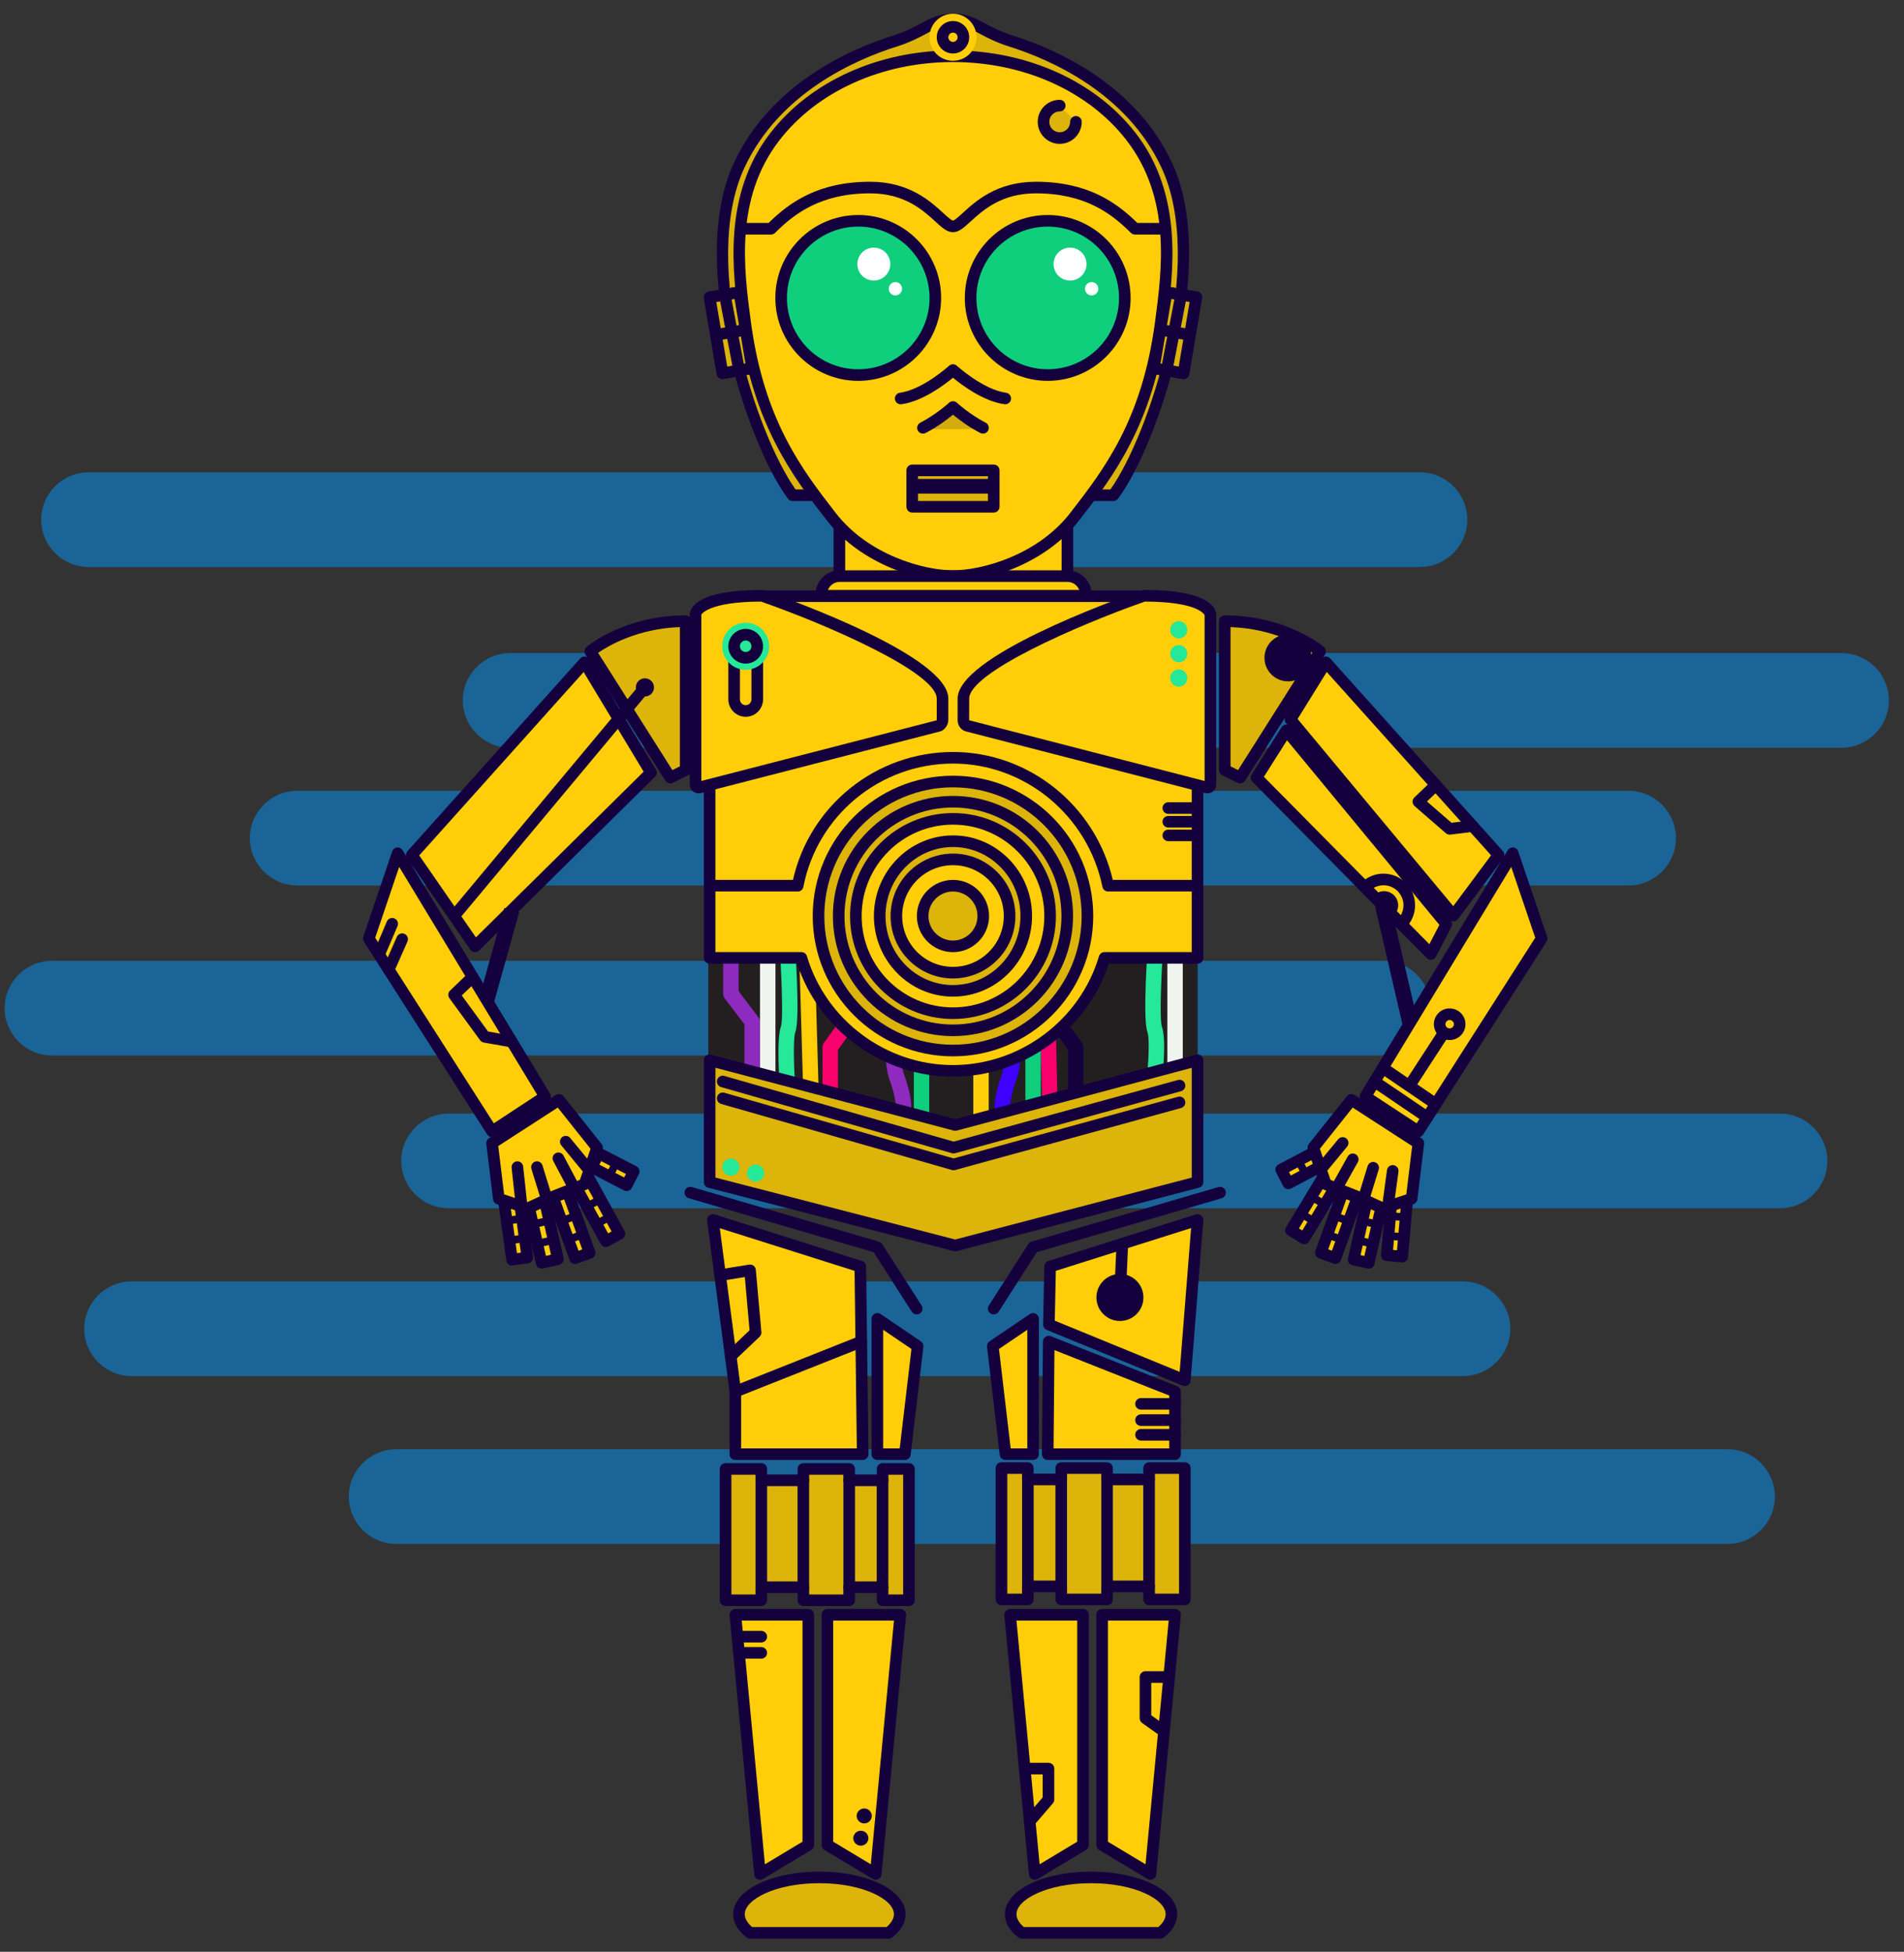 <svg xmlns="http://www.w3.org/2000/svg" xmlns:xlink="http://www.w3.org/1999/xlink" width="81" height="83" version="1.1" viewBox="0 0 81 83"><rect x="0" y="0" width="81" height="83" fill="#333333" stroke="none"/><title>c3po_bot 2</title><desc>Created with Sketch.</desc><g id="Page-1" fill="none" fill-rule="evenodd" stroke="none" stroke-width="1"><g id="c3po_bot-2" fill-rule="nonzero"><g id="c3po_bot"><path id="Shape" fill="#0098FF" d="M60.409,24.112 L3.766,24.112 C2.658,24.112 1.752,23.206 1.752,22.099 C1.752,20.991 2.658,20.085 3.766,20.085 L60.409,20.085 C61.516,20.085 62.422,20.991 62.422,22.099 C62.422,23.206 61.516,24.112 60.409,24.112 Z" opacity=".49"/><path id="Shape" fill="#0098FF" d="M78.345,31.799 L21.701,31.799 C20.594,31.799 19.688,30.893 19.688,29.785 C19.688,28.678 20.594,27.772 21.701,27.772 L78.345,27.772 C79.452,27.772 80.358,28.678 80.358,29.785 C80.358,30.892 79.452,31.799 78.345,31.799 Z" opacity=".49"/><path id="Shape" fill="#0098FF" d="M69.285,37.655 L12.642,37.655 C11.535,37.655 10.629,36.749 10.629,35.642 C10.629,34.535 11.535,33.629 12.642,33.629 L69.285,33.629 C70.393,33.629 71.299,34.535 71.299,35.642 C71.299,36.749 70.393,37.655 69.285,37.655 Z" opacity=".49"/><path id="Shape" fill="#0098FF" d="M58.853,44.884 L2.21,44.884 C1.103,44.884 0.197,43.978 0.197,42.871 C0.197,41.764 1.103,40.858 2.21,40.858 L58.853,40.858 C59.961,40.858 60.867,41.764 60.867,42.871 C60.867,43.978 59.961,44.884 58.853,44.884 Z" opacity=".49"/><path id="Shape" fill="#0098FF" d="M75.727,51.381 L19.084,51.381 C17.976,51.381 17.07,50.475 17.07,49.368 C17.07,48.261 17.976,47.355 19.084,47.355 L75.727,47.355 C76.834,47.355 77.74,48.261 77.74,49.368 C77.74,50.475 76.834,51.381 75.727,51.381 Z" opacity=".49"/><path id="Shape" fill="#0098FF" d="M62.239,58.519 L5.596,58.519 C4.489,58.519 3.583,57.613 3.583,56.506 C3.583,55.398 4.489,54.492 5.596,54.492 L62.239,54.492 C63.346,54.492 64.252,55.398 64.252,56.506 C64.252,57.613 63.346,58.519 62.239,58.519 Z" opacity=".49"/><path id="Shape" fill="#0098FF" d="M73.495,65.656 L16.851,65.656 C15.744,65.656 14.838,64.751 14.838,63.643 C14.838,62.536 15.744,61.63 16.851,61.63 L73.495,61.63 C74.602,61.63 75.508,62.536 75.508,63.643 C75.508,64.751 74.602,65.656 73.495,65.656 Z" opacity=".49"/><g id="Group" transform="translate(15, 0)"><g id="Shape" transform="translate(39, 48)"><g id="Group" transform="translate(3, 2)"><polygon id="Path" fill="#FFCE08" points="1.23 3.706 .585 3.56 1.192 .873 1.837 1.018"/><path id="Shape" fill="#15003E" d="M1.23,3.953 C1.212,3.953 1.193,3.95 1.175,3.946 L0.531,3.801 C0.398,3.771 0.315,3.639 0.345,3.506 L0.952,0.818 C0.966,0.754 1.005,0.699 1.061,0.664 C1.116,0.629 1.183,0.618 1.247,0.632 L1.891,0.777 C2.024,0.807 2.107,0.939 2.077,1.072 L1.47,3.76 C1.456,3.824 1.417,3.879 1.361,3.914 C1.322,3.939 1.276,3.953 1.23,3.953 Z M0.88,3.374 L1.043,3.411 L1.542,1.204 L1.379,1.167 L0.88,3.374 Z"/></g><path fill="#15003E" d="M4.413,5.058 C4.401,5.058 4.389,5.056 4.377,5.054 L3.733,4.908 C3.69,4.899 3.653,4.873 3.63,4.836 C3.607,4.799 3.599,4.755 3.609,4.712 L3.795,3.888 C3.804,3.845 3.83,3.808 3.867,3.785 C3.904,3.762 3.948,3.754 3.991,3.764 L4.635,3.909 C4.678,3.919 4.715,3.945 4.738,3.982 C4.761,4.018 4.769,4.063 4.759,4.105 L4.573,4.93 C4.556,5.006 4.488,5.058 4.413,5.058 Z M3.965,4.624 L4.289,4.697 L4.403,4.193 L4.079,4.12 L3.965,4.624 Z"/><g id="Group" transform="translate(1, 2)"><polygon id="Path" fill="#FFCE08" points="1.812 3.501 1.19 3.276 2.127 .685 2.748 .909"/><path id="Shape" fill="#15003E" d="M1.812,3.747 C1.784,3.747 1.756,3.743 1.728,3.733 L1.107,3.508 C1.045,3.486 0.995,3.44 0.967,3.381 C0.939,3.322 0.936,3.254 0.959,3.192 L1.895,0.601 C1.917,0.539 1.963,0.489 2.022,0.461 C2.082,0.434 2.149,0.43 2.211,0.453 L2.832,0.677 C2.96,0.724 3.026,0.865 2.98,0.993 L2.044,3.585 C2.007,3.685 1.913,3.747 1.812,3.747 Z M1.506,3.128 L1.664,3.185 L2.433,1.057 L2.275,1 L1.506,3.128 Z"/></g><path fill="#15003E" d="M3.094,4.889 C3.075,4.889 3.056,4.886 3.038,4.879 L2.417,4.654 C2.332,4.624 2.288,4.53 2.319,4.444 L2.606,3.65 C2.637,3.564 2.731,3.52 2.816,3.551 L3.437,3.776 C3.478,3.79 3.511,3.821 3.53,3.86 C3.548,3.9 3.55,3.945 3.536,3.986 L3.248,4.78 C3.233,4.821 3.203,4.855 3.164,4.873 C3.142,4.884 3.118,4.889 3.094,4.889 Z M2.683,4.402 L2.995,4.515 L3.171,4.028 L2.859,3.915 L2.683,4.402 Z"/><g id="Group" transform="translate(0, 1)"><polygon id="Path" fill="#FFCE08" points="1.486 3.664 .92 3.322 2.345 .963 2.911 1.305"/><path id="Shape" fill="#15003E" d="M1.486,3.91 C1.441,3.91 1.397,3.898 1.358,3.875 L0.793,3.533 C0.676,3.462 0.639,3.311 0.709,3.194 L2.134,0.836 C2.168,0.78 2.223,0.74 2.286,0.724 C2.35,0.708 2.417,0.718 2.473,0.752 L3.038,1.094 C3.155,1.164 3.192,1.316 3.122,1.433 L1.697,3.791 C1.663,3.847 1.608,3.887 1.545,3.903 C1.526,3.908 1.506,3.91 1.486,3.91 Z M1.259,3.238 L1.403,3.325 L2.572,1.389 L2.429,1.302 L1.259,3.238 Z"/></g><path fill="#15003E" d="M1.919,4.114 C1.89,4.114 1.861,4.106 1.834,4.09 L1.269,3.748 C1.231,3.726 1.204,3.689 1.194,3.647 C1.184,3.605 1.19,3.56 1.213,3.523 L1.65,2.8 C1.673,2.762 1.709,2.736 1.751,2.725 C1.794,2.715 1.838,2.721 1.875,2.744 L2.441,3.086 C2.478,3.108 2.505,3.145 2.515,3.187 C2.526,3.229 2.519,3.274 2.497,3.311 L2.059,4.035 C2.028,4.086 1.974,4.114 1.919,4.114 Z M1.579,3.552 L1.863,3.724 L2.131,3.282 L1.846,3.11 L1.579,3.552 Z"/><g id="Group"><g><polygon id="Path" fill="#FFCE08" points=".505 1.737 .808 2.324 2.202 1.587 1.899 1"/><path id="Shape" fill="#15003E" d="M0.808,2.57 C0.783,2.57 0.758,2.567 0.734,2.559 C0.671,2.539 0.619,2.495 0.589,2.437 L0.285,1.85 C0.223,1.73 0.27,1.582 0.39,1.519 L1.784,0.782 C1.842,0.752 1.91,0.746 1.973,0.765 C2.035,0.785 2.088,0.829 2.118,0.887 L2.421,1.474 C2.483,1.594 2.437,1.742 2.317,1.805 L0.923,2.542 C0.887,2.561 0.848,2.57 0.808,2.57 Z M0.836,1.841 L0.913,1.99 L1.871,1.483 L1.794,1.335 L0.836,1.841 Z"/></g><path id="Path" fill="#15003E" d="M1.548,2.106 C1.488,2.106 1.431,2.073 1.402,2.017 L1.099,1.43 C1.057,1.349 1.089,1.25 1.169,1.209 C1.249,1.167 1.349,1.199 1.39,1.279 L1.693,1.866 C1.735,1.947 1.703,2.046 1.623,2.087 C1.599,2.1 1.573,2.106 1.548,2.106 Z"/></g><g id="Group" transform="translate(4, 2)"><g><polygon id="Path" fill="#FFCE08" points="1.655 3.435 .997 3.378 1.235 .633 1.893 .69"/><path id="Shape" fill="#15003E" d="M1.655,3.682 C1.648,3.682 1.641,3.682 1.634,3.681 L0.976,3.624 C0.91,3.618 0.85,3.587 0.808,3.537 C0.766,3.487 0.746,3.422 0.751,3.357 L0.989,0.612 C0.995,0.546 1.026,0.486 1.076,0.444 C1.126,0.402 1.191,0.382 1.256,0.387 L1.914,0.444 C2.05,0.456 2.15,0.576 2.139,0.711 L1.901,3.457 C1.89,3.585 1.782,3.682 1.655,3.682 Z M1.264,3.154 L1.431,3.168 L1.626,0.914 L1.459,0.9 L1.264,3.154 Z"/></g><path id="Shape" fill="#15003E" d="M1.726,2.774 C1.722,2.774 1.717,2.774 1.712,2.774 L1.054,2.716 C0.964,2.708 0.897,2.629 0.905,2.539 L0.978,1.696 C0.982,1.653 1.003,1.613 1.036,1.585 C1.069,1.557 1.112,1.544 1.156,1.547 L1.814,1.605 C1.904,1.612 1.971,1.692 1.963,1.782 L1.89,2.624 C1.886,2.668 1.865,2.708 1.832,2.736 C1.802,2.761 1.765,2.774 1.726,2.774 Z M1.246,2.404 L1.577,2.432 L1.622,1.917 L1.291,1.888 L1.246,2.404 Z"/></g></g><g id="Shape" transform="translate(6, 48)"><g id="Group" transform="translate(1, 2)"><polygon id="Path" fill="#FFCE08" points=".432 1.013 1.128 .856 1.735 3.544 1.038 3.701"/><path id="Shape" fill="#15003E" d="M1.038,3.948 C0.926,3.948 0.824,3.87 0.798,3.755 L0.191,1.067 C0.161,0.934 0.244,0.802 0.377,0.772 L1.074,0.615 C1.138,0.601 1.205,0.612 1.26,0.647 C1.315,0.682 1.355,0.737 1.369,0.801 L1.976,3.49 C1.99,3.553 1.979,3.62 1.944,3.675 C1.909,3.731 1.853,3.77 1.79,3.784 L1.093,3.942 C1.075,3.946 1.056,3.948 1.038,3.948 Z M0.727,1.199 L1.225,3.406 L1.44,3.357 L0.942,1.15 L0.727,1.199 Z"/></g><path fill="#15003E" d="M1.855,5.053 C1.78,5.053 1.712,5.001 1.695,4.925 L1.509,4.1 C1.5,4.058 1.507,4.013 1.53,3.977 C1.554,3.94 1.591,3.914 1.633,3.904 L2.33,3.747 C2.419,3.727 2.506,3.782 2.526,3.871 L2.712,4.695 C2.722,4.738 2.714,4.782 2.691,4.819 C2.668,4.856 2.631,4.882 2.588,4.891 L1.891,5.049 C1.879,5.051 1.867,5.053 1.855,5.053 Z M1.865,4.188 L1.979,4.692 L2.356,4.607 L2.242,4.103 L1.865,4.188 Z"/><g id="Group" transform="translate(2, 2)"><polygon id="Path" fill="#FFCE08" points=".528 .913 1.149 .689 2.086 3.28 1.464 3.505"/><path id="Shape" fill="#15003E" d="M1.464,3.751 C1.428,3.751 1.393,3.743 1.359,3.728 C1.3,3.7 1.254,3.65 1.232,3.588 L0.296,0.997 C0.249,0.869 0.316,0.728 0.444,0.681 L1.065,0.457 C1.127,0.434 1.194,0.438 1.254,0.465 C1.313,0.493 1.359,0.543 1.381,0.605 L2.317,3.196 C2.364,3.324 2.297,3.466 2.169,3.512 L1.548,3.737 C1.521,3.746 1.492,3.751 1.464,3.751 Z M0.843,1.061 L1.612,3.189 L1.77,3.132 L1.001,1.004 L0.843,1.061 Z"/></g><path fill="#15003E" d="M3.176,4.882 C3.109,4.882 3.046,4.841 3.022,4.774 L2.735,3.979 C2.704,3.894 2.748,3.8 2.834,3.769 L3.454,3.545 C3.54,3.514 3.634,3.558 3.664,3.643 L3.952,4.438 C3.967,4.479 3.965,4.524 3.946,4.563 C3.928,4.603 3.894,4.633 3.853,4.648 L3.232,4.872 C3.214,4.879 3.195,4.882 3.176,4.882 Z M3.099,4.022 L3.275,4.508 L3.587,4.395 L3.412,3.909 L3.099,4.022 Z"/><g id="Group" transform="translate(3, 1)"><polygon id="Path" fill="#FFCE08" points=".445 1.371 1.023 1.052 2.353 3.465 1.774 3.784"/><path id="Shape" fill="#15003E" d="M1.774,4.031 C1.687,4.031 1.603,3.985 1.558,3.903 L0.229,1.49 C0.163,1.371 0.206,1.221 0.326,1.155 L0.904,0.836 C0.962,0.804 1.029,0.797 1.092,0.815 C1.155,0.833 1.208,0.876 1.239,0.933 L2.569,3.346 C2.6,3.404 2.608,3.471 2.59,3.534 C2.571,3.597 2.529,3.65 2.472,3.681 L1.893,4 C1.855,4.021 1.815,4.031 1.774,4.031 Z M0.779,1.468 L1.871,3.449 L2.018,3.368 L0.926,1.387 L0.779,1.468 Z"/></g><path fill="#15003E" d="M4.372,4.219 C4.357,4.219 4.342,4.217 4.327,4.213 C4.285,4.2 4.25,4.172 4.229,4.134 L3.821,3.394 C3.8,3.356 3.795,3.311 3.807,3.269 C3.819,3.227 3.847,3.192 3.885,3.171 L4.464,2.852 C4.543,2.808 4.643,2.837 4.687,2.917 L5.095,3.657 C5.116,3.695 5.121,3.74 5.109,3.782 C5.097,3.823 5.068,3.859 5.03,3.88 L4.452,4.199 C4.427,4.212 4.4,4.219 4.372,4.219 Z M4.187,3.379 L4.437,3.832 L4.728,3.671 L4.479,3.219 L4.187,3.379 Z"/><g id="Group" transform="translate(3, 0)"><g><polygon id="Path" fill="#FFCE08" points="1.167 1.633 1.47 1.046 2.961 1.817 2.658 2.404"/><path id="Shape" fill="#15003E" d="M2.658,2.65 C2.619,2.65 2.58,2.641 2.545,2.623 L1.054,1.852 C0.933,1.789 0.885,1.641 0.948,1.52 L1.252,0.933 C1.314,0.812 1.463,0.764 1.584,0.827 L3.074,1.598 C3.195,1.66 3.243,1.809 3.18,1.93 L2.877,2.517 C2.847,2.575 2.795,2.619 2.733,2.639 C2.708,2.647 2.683,2.65 2.658,2.65 Z M1.499,1.527 L2.552,2.071 L2.629,1.923 L1.576,1.379 L1.499,1.527 Z"/></g><path id="Path" fill="#15003E" d="M1.917,2.184 C1.892,2.184 1.866,2.178 1.842,2.165 C1.762,2.124 1.73,2.025 1.772,1.944 L2.075,1.357 C2.117,1.277 2.216,1.246 2.296,1.287 C2.377,1.329 2.408,1.427 2.367,1.508 L2.063,2.095 C2.034,2.151 1.977,2.184 1.917,2.184 Z"/></g><g id="Group" transform="translate(0, 2)"><g><polygon id="Path" fill="#FFCE08" points=".406 .84 1.061 .749 1.437 3.479 .783 3.569"/><path id="Shape" fill="#15003E" d="M0.782,3.816 C0.661,3.816 0.555,3.727 0.538,3.603 L0.162,0.873 C0.143,0.739 0.237,0.614 0.372,0.595 L1.027,0.505 C1.091,0.495 1.157,0.513 1.21,0.553 C1.262,0.592 1.296,0.651 1.305,0.716 L1.681,3.446 C1.69,3.51 1.673,3.576 1.634,3.628 C1.594,3.68 1.536,3.715 1.471,3.723 L0.816,3.813 C0.805,3.815 0.794,3.816 0.782,3.816 Z M0.684,1.05 L0.993,3.291 L1.159,3.268 L0.85,1.027 L0.684,1.05 Z"/></g><path id="Shape" fill="#15003E" d="M0.667,2.913 C0.631,2.913 0.596,2.901 0.568,2.88 C0.533,2.853 0.51,2.814 0.504,2.771 L0.389,1.934 C0.376,1.844 0.439,1.761 0.529,1.749 L1.183,1.658 C1.272,1.647 1.355,1.709 1.368,1.798 L1.484,2.636 C1.49,2.679 1.478,2.723 1.452,2.757 C1.426,2.792 1.387,2.815 1.344,2.821 L0.689,2.912 C0.682,2.912 0.674,2.913 0.667,2.913 Z M0.736,2.051 L0.807,2.564 L1.136,2.518 L1.065,2.006 L0.736,2.051 Z"/></g></g><g id="Shape" transform="translate(15, 39)"><g id="Group" fill="#231F20" transform="translate(0, 1)"><polygon id="Path" points="20.623 7.069 10.637 9.726 .46 7.069 .46 .733 20.623 .733 20.623 7.069"/><path id="Shape" d="M10.637,10.055 C10.609,10.055 10.581,10.051 10.554,10.044 L0.377,7.386 C0.232,7.348 0.132,7.218 0.132,7.069 L0.132,0.733 C0.132,0.552 0.279,0.405 0.46,0.405 L20.623,0.405 C20.805,0.405 20.951,0.552 20.951,0.733 L20.951,7.069 C20.951,7.217 20.851,7.348 20.708,7.386 L10.721,10.044 C10.693,10.051 10.665,10.055 10.637,10.055 Z M0.788,6.815 L10.636,9.387 L20.295,6.816 L20.295,1.062 L0.788,1.062 L0.788,6.815 Z"/></g><g id="Group"><path id="Path" fill="#8E2ABE" d="M1.998,7.553 C1.817,7.553 1.67,7.406 1.67,7.224 L1.67,4.56 L0.833,3.463 C0.789,3.406 0.765,3.336 0.765,3.264 L0.765,0.508 C0.765,0.327 0.912,0.18 1.094,0.18 C1.275,0.18 1.422,0.327 1.422,0.508 L1.422,3.153 L2.259,4.25 C2.303,4.307 2.326,4.377 2.326,4.449 L2.326,7.224 C2.326,7.406 2.179,7.553 1.998,7.553 Z"/><path id="Path" fill="#EFF4EE" d="M2.66,7.727 C2.479,7.727 2.332,7.58 2.332,7.399 L2.332,0.508 C2.332,0.327 2.479,0.18 2.66,0.18 C2.842,0.18 2.989,0.327 2.989,0.508 L2.989,7.399 C2.989,7.58 2.842,7.727 2.66,7.727 Z"/><path id="Path" fill="#25E899" d="M3.53,7.957 C3.361,7.957 3.218,7.827 3.204,7.656 C3.171,7.254 3.015,5.221 3.222,4.651 C3.328,4.354 3.252,2.323 3.118,0.533 C3.104,0.352 3.24,0.194 3.42,0.181 C3.6,0.165 3.759,0.303 3.772,0.483 C3.839,1.373 4.041,4.32 3.839,4.875 C3.723,5.195 3.78,6.662 3.858,7.601 C3.873,7.782 3.739,7.941 3.558,7.955 C3.549,7.956 3.54,7.957 3.53,7.957 Z"/><path id="Path" fill="#FFCE08" d="M4.512,8.215 C4.336,8.215 4.19,8.075 4.184,7.897 L3.988,1.147 C3.983,0.966 4.125,0.815 4.306,0.809 C4.482,0.805 4.639,0.947 4.644,1.128 L4.841,7.878 C4.846,8.059 4.703,8.21 4.522,8.215 C4.519,8.215 4.516,8.215 4.512,8.215 Z"/><path id="Path" fill="#F9006C" d="M5.32,8.428 C5.138,8.428 4.991,8.281 4.991,8.1 L4.991,5.537 C4.991,5.468 5.013,5.401 5.053,5.345 L5.548,4.657 L5.548,3.432 C5.548,3.251 5.695,3.104 5.877,3.104 C6.058,3.104 6.205,3.251 6.205,3.432 L6.205,4.763 C6.205,4.832 6.183,4.899 6.143,4.955 L5.648,5.643 L5.648,8.1 C5.648,8.281 5.501,8.428 5.32,8.428 Z"/><path id="Path" fill="#8E2ABE" d="M8.317,9.218 C8.28,9.218 8.243,9.212 8.206,9.199 C8.036,9.137 7.947,8.949 8.009,8.779 C8.255,8.095 8.01,7.392 7.832,6.879 L7.823,6.855 C7.626,6.289 7.628,4.946 7.628,4.795 C7.629,4.614 7.776,4.469 7.956,4.469 L7.958,4.469 C8.139,4.47 8.285,4.617 8.285,4.798 C8.283,5.178 8.308,6.249 8.443,6.639 L8.452,6.663 C8.651,7.235 8.951,8.099 8.626,9.001 C8.578,9.135 8.452,9.218 8.317,9.218 Z"/><path id="Path" fill="#0FCE7C" d="M9.204,9.452 C9.023,9.452 8.876,9.305 8.876,9.124 L8.876,5.18 C8.876,4.998 9.023,4.851 9.204,4.851 C9.386,4.851 9.532,4.998 9.532,5.18 L9.532,9.124 C9.532,9.305 9.386,9.452 9.204,9.452 Z"/><path id="Path" fill="#EFF4EE" d="M19.989,7.331 C19.808,7.331 19.661,7.184 19.661,7.003 L19.661,0.508 C19.661,0.327 19.808,0.18 19.989,0.18 C20.171,0.18 20.318,0.327 20.318,0.508 L20.318,7.003 C20.318,7.184 20.171,7.331 19.989,7.331 Z"/><path id="Path" fill="#25E899" d="M19.085,7.48 C19.072,7.48 19.059,7.479 19.045,7.478 C18.865,7.455 18.737,7.292 18.759,7.112 C18.85,6.373 18.925,5.191 18.811,4.875 C18.609,4.32 18.811,1.373 18.878,0.483 C18.891,0.303 19.05,0.166 19.23,0.181 C19.41,0.194 19.546,0.352 19.532,0.533 C19.398,2.323 19.322,4.353 19.428,4.651 C19.637,5.228 19.45,6.869 19.411,7.192 C19.39,7.358 19.249,7.48 19.085,7.48 Z"/><path id="Path" fill="#15003E" d="M15.763,8.428 C15.582,8.428 15.435,8.281 15.435,8.1 L15.435,5.643 L14.94,4.955 C14.9,4.899 14.878,4.832 14.878,4.763 L14.878,3.432 C14.878,3.251 15.025,3.104 15.206,3.104 C15.388,3.104 15.535,3.251 15.535,3.432 L15.535,4.657 L16.03,5.345 C16.07,5.401 16.091,5.468 16.091,5.537 L16.091,8.1 C16.091,8.281 15.945,8.428 15.763,8.428 Z"/><path id="Path" fill="#F9006C" d="M14.674,8.715 C14.496,8.715 14.35,8.573 14.346,8.395 L14.244,4.076 C14.239,3.895 14.383,3.744 14.564,3.74 C14.748,3.735 14.896,3.879 14.9,4.061 L15.002,8.379 C15.006,8.561 14.863,8.711 14.682,8.715 C14.679,8.715 14.677,8.715 14.674,8.715 Z"/><path id="Path" fill="#0FCE7C" d="M13.95,8.906 C13.769,8.906 13.622,8.759 13.622,8.578 L13.622,4.512 C13.622,4.331 13.769,4.184 13.95,4.184 C14.132,4.184 14.278,4.331 14.278,4.512 L14.278,8.578 C14.278,8.759 14.132,8.906 13.95,8.906 Z"/><path id="Path" fill="#3E00FF" d="M12.766,9.218 C12.631,9.218 12.505,9.135 12.457,9.001 C12.132,8.1 12.432,7.236 12.631,6.664 L12.64,6.64 C12.776,6.249 12.8,5.178 12.799,4.799 C12.797,4.617 12.944,4.47 13.125,4.469 C13.126,4.469 13.126,4.469 13.126,4.469 C13.307,4.469 13.454,4.614 13.455,4.795 C13.456,4.946 13.457,6.289 13.26,6.855 L13.251,6.88 C13.073,7.393 12.828,8.096 13.075,8.779 C13.136,8.949 13.048,9.137 12.877,9.199 C12.84,9.212 12.803,9.218 12.766,9.218 Z"/><path id="Path" fill="#FFCE08" d="M11.734,9.452 C11.553,9.452 11.406,9.305 11.406,9.124 L11.406,5.18 C11.406,4.998 11.553,4.851 11.734,4.851 C11.915,4.851 12.062,4.998 12.062,5.18 L12.062,9.124 C12.062,9.305 11.915,9.452 11.734,9.452 Z"/></g></g><g id="Shape"><g id="Group" transform="translate(14, 22)"><path id="Shape" fill="#FFCE08" d="M21.945,4.435 L19.664,3.353 L3.418,3.353 L1.189,4.435 L1.189,18.733 L5.093,18.733 C5.921,21.512 8.494,23.538 11.541,23.538 C14.589,23.538 17.162,21.512 17.99,18.733 L21.945,18.733 L21.945,4.435 Z M6.709,0.374 L16.41,0.374 L16.41,3.353 L6.709,3.353 L6.709,0.374 Z"/><path id="Shape" fill="#15003E" d="M11.541,23.785 C8.541,23.785 5.841,21.818 4.912,18.98 L1.189,18.98 C1.053,18.98 0.943,18.87 0.943,18.733 L0.943,4.435 C0.943,4.34 0.997,4.254 1.081,4.213 L3.311,3.131 C3.344,3.115 3.381,3.107 3.418,3.107 L6.462,3.107 L6.462,0.374 C6.462,0.238 6.573,0.128 6.709,0.128 L16.41,0.128 C16.546,0.128 16.656,0.238 16.656,0.374 L16.656,3.107 L19.664,3.107 C19.701,3.107 19.737,3.115 19.77,3.13 L22.051,4.212 C22.137,4.253 22.192,4.339 22.192,4.435 L22.192,18.733 C22.192,18.87 22.082,18.98 21.946,18.98 L18.171,18.98 C17.241,21.818 14.542,23.785 11.541,23.785 Z M1.436,18.487 L5.093,18.487 C5.202,18.487 5.298,18.558 5.329,18.663 C6.141,21.388 8.696,23.292 11.541,23.292 C14.387,23.292 16.941,21.388 17.754,18.663 C17.785,18.558 17.881,18.487 17.99,18.487 L21.699,18.487 L21.699,4.591 L19.609,3.6 L3.475,3.6 L1.436,4.589 L1.436,18.487 Z M6.956,3.107 L16.163,3.107 L16.163,0.621 L6.956,0.621 L6.956,3.107 Z"/></g><g id="Group" transform="translate(15, 0)"><path id="Path" fill="#DDB40A" d="M3.72,21.06 C1.979,18.745 -0.503,11.2 1.449,7.021 C2.854,4.014 5.778,2.468 8.076,1.745 C9.338,1.347 9.623,0.825 10.542,0.825 C11.46,0.825 11.745,1.347 13.008,1.745 C15.305,2.468 18.229,4.014 19.634,7.021 C21.587,11.2 19.104,18.745 17.363,21.06 L3.72,21.06 Z"/><path id="Shape" fill="#15003E" d="M17.363,21.307 L3.72,21.307 C3.642,21.307 3.569,21.27 3.523,21.209 C1.832,18.96 -0.789,11.228 1.226,6.916 C2.787,3.576 6.141,2.095 8.002,1.509 C8.521,1.346 8.867,1.161 9.172,0.998 C9.592,0.773 9.955,0.579 10.541,0.579 C11.128,0.579 11.491,0.773 11.911,0.998 C12.216,1.161 12.562,1.346 13.081,1.509 C14.942,2.095 18.296,3.576 19.857,6.916 C21.872,11.228 19.251,18.96 17.56,21.209 C17.514,21.27 17.441,21.307 17.363,21.307 Z M3.845,20.814 L17.238,20.814 C18.876,18.519 21.319,11.21 19.41,7.125 C17.93,3.956 14.717,2.541 12.933,1.98 C12.37,1.802 11.986,1.597 11.678,1.433 C11.272,1.215 11.004,1.072 10.542,1.072 C10.079,1.072 9.811,1.215 9.405,1.433 C9.097,1.597 8.714,1.802 8.15,1.98 C6.367,2.541 3.154,3.956 1.673,7.125 C-0.236,11.21 2.207,18.519 3.845,20.814 Z"/></g><g id="Group" transform="translate(16, 2)"><path id="Path" fill="#FFCE08" d="M9.541,22.498 C8.334,22.498 5.842,21.879 4.36,19.966 C2.877,18.054 1.256,15.913 0.699,11.715 C0.41,9.53 -0.014,6.379 1.955,3.824 C3.734,1.515 6.692,0.391 9.541,0.391 C12.391,0.391 15.349,1.515 17.128,3.824 C19.097,6.379 18.673,9.53 18.384,11.715 C17.827,15.913 16.206,18.054 14.723,19.966 C13.241,21.879 10.749,22.498 9.541,22.498 Z"/><path id="Shape" fill="#15003E" d="M9.541,22.745 C8.199,22.745 5.659,22.045 4.165,20.117 C2.767,18.314 1.028,16.07 0.455,11.748 C0.166,9.569 -0.267,6.303 1.76,3.673 C3.462,1.464 6.371,0.145 9.541,0.145 C12.711,0.145 15.62,1.464 17.323,3.673 C19.35,6.303 18.917,9.57 18.631,11.731 C18.055,16.071 16.316,18.314 14.918,20.118 C13.424,22.045 10.884,22.745 9.541,22.745 Z M9.541,0.638 C6.523,0.638 3.76,1.885 2.151,3.974 C0.249,6.442 0.649,9.461 0.941,11.666 C1.499,15.873 3.122,17.968 4.554,19.815 C5.94,21.603 8.296,22.252 9.541,22.252 C10.787,22.252 13.143,21.603 14.528,19.815 C15.96,17.968 17.584,15.874 18.139,11.683 C18.434,9.461 18.834,6.442 16.932,3.974 C15.323,1.885 12.56,0.638 9.541,0.638 Z"/></g><path fill="#15003E" d="M35.347,16.119 C35.333,16.119 35.319,16.118 35.306,16.116 L34.042,15.902 C33.908,15.879 33.818,15.752 33.84,15.618 L34.386,12.388 C34.397,12.323 34.434,12.266 34.487,12.228 C34.54,12.19 34.606,12.175 34.671,12.186 L35.934,12.399 C35.998,12.41 36.056,12.446 36.094,12.5 C36.132,12.553 36.147,12.619 36.136,12.684 L35.59,15.914 C35.569,16.034 35.465,16.119 35.347,16.119 Z M34.368,15.457 L35.145,15.588 L35.609,12.845 L34.832,12.713 L34.368,15.457 Z M15.734,16.119 C15.616,16.119 15.512,16.034 15.492,15.913 L14.945,12.683 C14.934,12.619 14.95,12.553 14.988,12.499 C15.025,12.446 15.083,12.41 15.147,12.399 L16.41,12.185 C16.476,12.175 16.541,12.19 16.595,12.228 C16.648,12.265 16.684,12.323 16.695,12.387 L17.241,15.617 C17.263,15.752 17.173,15.879 17.039,15.902 L15.776,16.115 C15.762,16.117 15.748,16.119 15.734,16.119 Z M15.473,12.844 L15.937,15.588 L16.713,15.456 L16.25,12.713 L15.473,12.844 Z"/><g id="Group" transform="translate(14, 44)"><polygon id="Path" fill="#DDB40A" points="21.945 6.269 11.637 8.965 1.189 6.269 1.189 1.087 11.637 3.841 21.945 1.087"/><path id="Shape" fill="#15003E" d="M11.637,9.212 C11.616,9.212 11.595,9.209 11.575,9.204 L1.127,6.507 C1.019,6.479 0.943,6.381 0.943,6.269 L0.943,1.087 C0.943,1.011 0.978,0.939 1.039,0.892 C1.099,0.845 1.178,0.83 1.252,0.849 L11.636,3.586 L21.882,0.849 C21.956,0.829 22.035,0.845 22.096,0.891 C22.157,0.938 22.192,1.01 22.192,1.087 L22.192,6.268 C22.192,6.381 22.116,6.479 22.008,6.507 L11.699,9.204 C11.679,9.209 11.658,9.212 11.637,9.212 Z M1.436,6.077 L11.636,8.71 L21.699,6.078 L21.699,1.408 L11.7,4.079 C11.659,4.09 11.615,4.09 11.574,4.079 L1.436,1.407 L1.436,6.077 Z"/></g><g id="Group" transform="translate(14, 24)"><path id="Shape" fill="#FFCE08" d="M17.193,1.335 C17.194,1.318 17.196,1.301 17.196,1.284 C17.196,0.85 16.844,0.498 16.41,0.498 L6.725,0.498 C6.291,0.498 5.939,0.85 5.939,1.284 C5.939,1.301 5.941,1.318 5.941,1.335 L17.193,1.335 Z M3.418,1.335 C3.418,1.335 11.097,4.017 11.097,5.709 L11.097,6.594 C11.097,6.795 10.945,6.861 10.945,6.861 L0.736,9.492 C0.736,9.492 0.59,9.492 0.59,9.343 L0.59,2.131 C0.59,2.131 0.614,1.335 3.418,1.335 Z M19.664,1.335 C19.664,1.335 11.986,4.017 11.986,5.709 L11.986,6.62 C11.986,6.811 12.141,6.862 12.141,6.862 L22.34,9.49 C22.34,9.49 22.493,9.513 22.493,9.348 L22.493,2.131 C22.493,2.131 22.469,1.335 19.664,1.335 Z"/><path id="Shape" fill="#15003E" d="M0.736,9.738 C0.545,9.738 0.343,9.6 0.343,9.343 L0.343,2.131 C0.351,1.881 0.595,1.088 3.419,1.088 C3.446,1.088 3.474,1.093 3.5,1.102 C4.81,1.56 11.344,3.932 11.344,5.709 L11.344,6.594 C11.344,6.881 11.155,7.039 11.043,7.087 C11.031,7.092 11.019,7.096 11.007,7.1 L0.797,9.73 C0.777,9.736 0.756,9.738 0.736,9.738 Z M3.377,1.582 C1.122,1.588 0.837,2.133 0.836,2.139 L0.836,9.211 L10.847,6.631 C10.848,6.626 10.851,6.612 10.851,6.594 L10.851,5.709 C10.851,4.609 6.284,2.601 3.377,1.582 Z M22.358,9.738 C22.339,9.738 22.321,9.736 22.304,9.734 C22.296,9.732 22.287,9.731 22.279,9.729 L12.08,7.1 C11.944,7.057 11.739,6.913 11.739,6.62 L11.739,5.709 C11.739,3.932 18.273,1.56 19.583,1.102 C19.609,1.093 19.637,1.088 19.664,1.088 C22.488,1.088 22.732,1.881 22.739,2.124 L22.739,9.348 C22.739,9.47 22.694,9.576 22.611,9.648 C22.534,9.714 22.438,9.738 22.358,9.738 Z M12.229,6.629 L22.246,9.211 L22.246,2.158 C22.216,2.095 21.896,1.588 19.706,1.582 C16.799,2.601 12.232,4.609 12.232,5.709 L12.229,6.629 Z M17.193,1.581 L5.941,1.581 C5.811,1.581 5.703,1.48 5.695,1.349 C5.693,1.32 5.692,1.302 5.692,1.284 C5.692,0.715 6.155,0.252 6.725,0.252 L16.41,0.252 C16.979,0.252 17.442,0.715 17.442,1.284 C17.442,1.305 17.441,1.326 17.439,1.346 C17.43,1.475 17.323,1.581 17.193,1.581 Z M6.222,1.088 L16.912,1.088 C16.834,0.887 16.638,0.745 16.41,0.745 L6.725,0.745 C6.497,0.745 6.301,0.887 6.222,1.088 Z"/></g><path id="Path" fill="#15003E" d="M27.275,55.896 C27.229,55.896 27.183,55.883 27.142,55.857 C27.027,55.783 26.994,55.631 27.068,55.516 L28.743,52.905 C28.775,52.855 28.824,52.818 28.881,52.801 L36.835,50.481 C36.965,50.443 37.102,50.518 37.141,50.649 C37.179,50.779 37.104,50.916 36.973,50.955 L29.108,53.249 L27.483,55.783 C27.436,55.856 27.356,55.896 27.275,55.896 Z"/><g id="Group" transform="translate(26, 51)"><path id="Shape" fill="#FFCE08" d="M9.945,0.878 L3.674,2.86 L3.623,5.326 L9.405,7.696 L9.945,0.878 Z M2.949,5.085 L1.236,6.245 L1.777,10.838 L2.949,10.838 L2.949,5.085 L2.949,5.085 Z M3.615,6.051 L8.989,8.179 L8.989,10.838 L3.572,10.838 L3.615,6.051 Z M7.942,28.692 L5.887,27.459 L5.887,17.668 L8.989,17.668 L7.942,28.692 Z M5.074,27.459 L3.019,28.692 L1.971,17.668 L5.074,17.668 L5.074,27.459 Z"/><path id="Shape" fill="#15003E" d="M7.942,28.938 C7.898,28.938 7.854,28.927 7.815,28.903 L5.76,27.67 C5.685,27.626 5.64,27.545 5.64,27.459 L5.64,17.668 C5.64,17.532 5.75,17.421 5.887,17.421 L8.989,17.421 C9.059,17.421 9.125,17.451 9.172,17.502 C9.219,17.553 9.241,17.622 9.235,17.691 L8.187,28.715 C8.179,28.799 8.128,28.874 8.053,28.912 C8.018,28.93 7.98,28.938 7.942,28.938 Z M6.133,27.319 L7.733,28.279 L8.718,17.914 L6.133,17.914 L6.133,27.319 Z M3.019,28.938 C2.981,28.938 2.943,28.93 2.908,28.912 C2.832,28.874 2.781,28.799 2.773,28.715 L1.726,17.691 C1.719,17.622 1.742,17.553 1.789,17.502 C1.835,17.451 1.902,17.421 1.971,17.421 L5.074,17.421 C5.21,17.421 5.321,17.532 5.321,17.668 L5.321,27.459 C5.321,27.545 5.275,27.626 5.201,27.67 L3.146,28.903 C3.107,28.927 3.063,28.938 3.019,28.938 Z M2.242,17.914 L3.227,28.279 L4.827,27.319 L4.827,17.914 L2.242,17.914 Z M8.989,11.085 L3.572,11.085 C3.506,11.085 3.443,11.059 3.397,11.012 C3.35,10.965 3.325,10.902 3.325,10.836 L3.369,6.049 C3.369,5.968 3.41,5.892 3.478,5.847 C3.545,5.802 3.63,5.792 3.706,5.822 L9.08,7.95 C9.174,7.987 9.236,8.078 9.236,8.179 L9.236,10.838 C9.236,10.974 9.126,11.085 8.989,11.085 Z M3.821,10.592 L8.743,10.592 L8.743,8.346 L3.859,6.413 L3.821,10.592 Z M2.949,11.085 L1.777,11.085 C1.652,11.085 1.547,10.991 1.532,10.867 L0.991,6.274 C0.98,6.182 1.021,6.093 1.097,6.041 L2.811,4.88 C2.886,4.829 2.984,4.824 3.064,4.867 C3.145,4.909 3.196,4.993 3.196,5.084 L3.196,10.838 C3.196,10.974 3.085,11.085 2.949,11.085 Z M1.996,10.592 L2.703,10.592 L2.703,5.549 L1.498,6.365 L1.996,10.592 Z M9.405,7.942 C9.373,7.942 9.341,7.936 9.312,7.924 L3.529,5.554 C3.435,5.516 3.374,5.423 3.376,5.321 L3.428,2.855 C3.43,2.749 3.499,2.657 3.6,2.625 L9.871,0.643 C9.949,0.618 10.035,0.634 10.099,0.685 C10.163,0.736 10.198,0.816 10.191,0.898 L9.651,7.715 C9.645,7.793 9.601,7.864 9.534,7.906 C9.495,7.93 9.45,7.942 9.405,7.942 Z M3.873,5.162 L9.186,7.339 L9.671,1.224 L3.917,3.042 L3.873,5.162 Z"/></g><g id="Group" transform="translate(27, 79)"><path id="Path" fill="#DDB40A" d="M1.471,3.196 L7.361,3.196 C7.663,2.963 7.836,2.691 7.836,2.401 C7.836,1.537 6.305,0.837 4.416,0.837 C2.527,0.837 0.996,1.537 0.996,2.401 C0.996,2.691 1.17,2.963 1.471,3.196 Z"/><path id="Shape" fill="#15003E" d="M7.361,3.442 L1.471,3.442 C1.417,3.442 1.363,3.424 1.32,3.391 C0.947,3.103 0.75,2.76 0.75,2.401 C0.75,1.386 2.36,0.59 4.416,0.59 C6.472,0.59 8.082,1.386 8.082,2.401 C8.082,2.76 7.885,3.103 7.512,3.391 C7.469,3.424 7.416,3.442 7.361,3.442 Z M1.558,2.949 L7.274,2.949 C7.43,2.816 7.589,2.624 7.589,2.401 C7.589,1.778 6.286,1.083 4.416,1.083 C2.546,1.083 1.243,1.778 1.243,2.401 C1.243,2.624 1.402,2.815 1.558,2.949 Z"/></g><path id="Path" fill="#15003E" d="M23.998,55.896 C23.917,55.896 23.837,55.856 23.79,55.782 L22.165,53.249 L14.3,50.954 C14.169,50.916 14.094,50.779 14.132,50.649 C14.17,50.518 14.307,50.443 14.438,50.481 L22.392,52.801 C22.449,52.818 22.498,52.854 22.53,52.904 L24.206,55.516 C24.279,55.631 24.246,55.783 24.131,55.857 C24.09,55.883 24.044,55.896 23.998,55.896 Z"/><g id="Group" transform="translate(15, 51)"><path id="Shape" fill="#FFCE08" d="M7.324,5.085 L9.037,6.245 L8.496,10.838 L7.324,10.838 L7.324,5.085 Z M6.701,10.838 L6.599,2.86 L0.328,0.878 L1.284,8.179 L1.284,10.838 L6.701,10.838 L6.701,10.838 Z M2.331,28.692 L4.386,27.459 L4.386,17.668 L1.284,17.668 L2.331,28.692 Z M5.199,27.459 L7.254,28.692 L8.302,17.668 L5.199,17.668 L5.199,27.459 Z"/><path id="Shape" fill="#15003E" d="M7.254,28.938 C7.21,28.938 7.166,28.927 7.127,28.903 L5.072,27.67 C4.998,27.626 4.952,27.545 4.952,27.459 L4.952,17.668 C4.952,17.532 5.063,17.421 5.199,17.421 L8.302,17.421 C8.371,17.421 8.438,17.451 8.484,17.502 C8.531,17.553 8.554,17.622 8.547,17.691 L7.5,28.715 C7.492,28.799 7.441,28.874 7.365,28.912 C7.33,28.93 7.292,28.938 7.254,28.938 Z M5.446,27.319 L7.046,28.279 L8.031,17.914 L5.446,17.914 L5.446,27.319 Z M2.331,28.938 C2.293,28.938 2.255,28.93 2.22,28.912 C2.144,28.874 2.094,28.799 2.086,28.715 L1.038,17.691 C1.032,17.622 1.054,17.553 1.101,17.502 C1.148,17.451 1.214,17.421 1.284,17.421 L4.386,17.421 C4.522,17.421 4.633,17.532 4.633,17.668 L4.633,27.459 C4.633,27.545 4.587,27.626 4.513,27.67 L2.458,28.903 C2.419,28.927 2.375,28.938 2.331,28.938 Z M1.555,17.914 L2.54,28.279 L4.14,27.319 L4.14,17.914 L1.555,17.914 Z M8.496,11.085 L7.324,11.085 C7.188,11.085 7.077,10.974 7.077,10.838 L7.077,5.085 C7.077,4.993 7.128,4.909 7.208,4.867 C7.289,4.824 7.387,4.829 7.462,4.88 L9.175,6.041 C9.252,6.093 9.293,6.183 9.282,6.274 L8.74,10.867 C8.726,10.991 8.621,11.085 8.496,11.085 Z M7.571,10.592 L8.276,10.592 L8.775,6.365 L7.571,5.549 L7.571,10.592 L7.571,10.592 Z M6.701,11.085 L1.284,11.085 C1.147,11.085 1.037,10.974 1.037,10.838 L1.037,8.195 L0.083,0.91 C0.072,0.827 0.105,0.743 0.169,0.689 C0.234,0.635 0.322,0.618 0.402,0.643 L6.673,2.625 C6.775,2.657 6.844,2.751 6.846,2.857 L6.948,10.835 C6.949,10.901 6.923,10.964 6.877,11.011 C6.83,11.058 6.767,11.085 6.701,11.085 Z M1.53,10.592 L6.451,10.592 L6.355,3.042 L0.622,1.23 L1.528,8.147 C1.53,8.158 1.53,8.168 1.53,8.179 L1.53,10.592 Z"/></g><g id="Group" transform="translate(9, 26)"><path id="Shape" fill="#DDB40A" d="M13.802,56.196 L7.912,56.196 C7.61,55.963 7.437,55.691 7.437,55.401 C7.437,54.537 8.968,53.837 10.857,53.837 C12.746,53.837 14.277,54.537 14.277,55.401 C14.277,55.691 14.103,55.963 13.802,56.196 Z M5.17,0.416 L5.17,6.74 L4.515,7.068 L1.113,1.7 C1.113,1.7 2.63,0.416 5.17,0.416 Z"/><path id="Shape" fill="#15003E" d="M13.802,56.442 L7.912,56.442 C7.857,56.442 7.804,56.424 7.761,56.391 C7.388,56.102 7.191,55.76 7.191,55.401 C7.191,54.386 8.801,53.59 10.857,53.59 C12.913,53.59 14.524,54.386 14.524,55.401 C14.523,55.76 14.326,56.102 13.953,56.391 C13.91,56.424 13.857,56.442 13.802,56.442 Z M7.999,55.949 L13.715,55.949 C13.871,55.816 14.03,55.624 14.03,55.401 C14.03,54.778 12.727,54.083 10.857,54.083 C8.987,54.083 7.684,54.778 7.684,55.401 C7.684,55.624 7.843,55.816 7.999,55.949 Z M4.515,7.315 C4.433,7.315 4.353,7.274 4.306,7.2 L0.905,1.832 C0.839,1.728 0.86,1.591 0.954,1.512 C1.019,1.457 2.569,0.17 5.17,0.17 C5.307,0.17 5.417,0.28 5.417,0.416 L5.417,6.74 C5.417,6.834 5.364,6.919 5.281,6.961 L4.625,7.289 C4.59,7.306 4.552,7.315 4.515,7.315 Z M1.444,1.762 L4.604,6.748 L4.924,6.588 L4.924,0.667 C3.118,0.73 1.879,1.462 1.444,1.762 Z"/></g><g id="Group" transform="translate(0, 27)"><path id="Shape" fill="#FFCE08" d="M9.868,1.165 L2.522,9.357 L5.211,13.243 L12.694,5.856 L9.868,1.165 Z M1.918,9.285 L8.188,19.631 L5.934,21.112 L0.689,12.911 L1.918,9.285 Z M5.934,21.612 L8.782,19.77 L10.4,21.803 L9.867,23.36 L8.515,23.893 L7.45,24.385 L6.22,23.975 L5.934,21.612 Z"/><path id="Shape" fill="#15003E" d="M7.449,24.632 C7.423,24.632 7.397,24.628 7.372,24.619 L6.142,24.209 C6.052,24.179 5.987,24.1 5.976,24.005 L5.689,21.642 C5.677,21.548 5.72,21.456 5.8,21.405 L5.88,21.353 C5.817,21.339 5.762,21.3 5.727,21.245 L0.481,13.044 C0.441,12.981 0.431,12.903 0.456,12.832 L1.685,9.206 C1.716,9.115 1.796,9.05 1.892,9.04 C1.986,9.028 2.079,9.075 2.129,9.157 L2.28,9.405 C2.265,9.331 2.285,9.252 2.338,9.193 L9.684,1 C9.736,0.942 9.813,0.912 9.891,0.919 C9.969,0.927 10.038,0.971 10.079,1.038 L12.905,5.729 C12.964,5.826 12.948,5.951 12.867,6.031 L5.384,13.419 C5.332,13.47 5.26,13.496 5.188,13.489 C5.115,13.482 5.049,13.444 5.008,13.384 L2.455,9.696 L8.399,19.504 C8.438,19.568 8.444,19.643 8.422,19.709 L8.648,19.563 C8.754,19.494 8.895,19.517 8.974,19.617 L10.593,21.649 C10.645,21.715 10.661,21.803 10.633,21.883 L10.101,23.441 C10.077,23.509 10.025,23.564 9.958,23.59 L8.605,24.123 L7.553,24.609 C7.52,24.624 7.485,24.632 7.449,24.632 Z M6.446,23.791 L7.435,24.12 L8.412,23.669 L9.671,23.173 L10.123,21.851 L8.728,20.099 L6.197,21.735 L6.446,23.791 Z M0.961,12.878 L6.007,20.769 L7.854,19.556 L1.982,9.866 L0.961,12.878 Z M2.835,9.377 L5.246,12.862 L12.382,5.816 L9.829,1.578 L2.835,9.377 Z"/></g><g id="Group" transform="translate(36, 26)"><path id="Path" fill="#DDB40A" d="M1.103,0.416 L1.103,6.74 L1.758,7.068 L5.16,1.7 C5.16,1.7 3.643,0.416 1.103,0.416 Z"/><path id="Shape" fill="#15003E" d="M1.758,7.315 C1.721,7.315 1.683,7.306 1.648,7.289 L0.992,6.961 C0.909,6.919 0.856,6.834 0.856,6.74 L0.856,0.416 C0.856,0.28 0.966,0.17 1.103,0.17 C3.704,0.17 5.254,1.457 5.319,1.512 C5.413,1.591 5.434,1.728 5.368,1.832 L1.967,7.2 C1.92,7.274 1.84,7.315 1.758,7.315 Z M1.349,6.588 L1.669,6.748 L4.829,1.762 C4.394,1.462 3.156,0.73 1.349,0.667 L1.349,6.588 Z"/></g><g id="Group" transform="translate(38, 27)"><path id="Shape" fill="#FFCE08" d="M3.405,1.165 L10.752,9.357 L8.834,11.932 L1.899,3.595 L3.405,1.165 Z M1.725,4.061 L0.455,6.068 L7.872,13.567 L8.527,12.297 L1.725,4.061 Z M11.355,9.285 L5.085,19.631 L7.339,21.112 L12.584,12.911 L11.355,9.285 Z M7.34,21.612 L4.491,19.77 L2.873,21.803 L3.406,23.36 L4.758,23.893 L5.823,24.385 L7.053,23.975 L7.34,21.612 Z"/><path id="Shape" fill="#15003E" d="M5.823,24.632 C5.788,24.632 5.753,24.624 5.72,24.609 L4.654,24.117 L3.315,23.59 C3.248,23.563 3.196,23.509 3.172,23.44 L2.64,21.883 C2.612,21.803 2.628,21.715 2.68,21.649 L4.298,19.616 C4.378,19.517 4.519,19.494 4.625,19.563 L4.851,19.709 C4.829,19.643 4.835,19.568 4.874,19.504 L10.863,9.621 L9.032,12.079 C8.987,12.14 8.916,12.177 8.841,12.178 C8.801,12.18 8.764,12.171 8.729,12.155 C8.782,12.23 8.789,12.328 8.747,12.41 L8.091,13.68 C8.055,13.751 7.987,13.799 7.909,13.811 C7.831,13.822 7.752,13.797 7.697,13.741 L0.28,6.242 C0.199,6.16 0.186,6.034 0.247,5.936 L1.517,3.929 C1.559,3.862 1.631,3.819 1.71,3.814 C1.728,3.813 1.746,3.814 1.763,3.817 L1.71,3.753 C1.642,3.671 1.634,3.555 1.69,3.465 L3.196,1.035 C3.237,0.969 3.307,0.926 3.384,0.919 C3.462,0.912 3.537,0.942 3.589,1 L10.935,9.193 C10.988,9.252 11.008,9.331 10.993,9.405 L11.144,9.157 C11.194,9.075 11.287,9.028 11.382,9.04 C11.477,9.05 11.557,9.115 11.588,9.206 L12.818,12.832 C12.841,12.903 12.832,12.981 12.792,13.044 L7.546,21.245 C7.511,21.3 7.456,21.339 7.393,21.353 L7.473,21.405 C7.553,21.456 7.596,21.549 7.584,21.642 L7.298,24.005 C7.286,24.1 7.221,24.179 7.131,24.209 L5.901,24.619 C5.876,24.628 5.85,24.632 5.823,24.632 Z M3.602,23.173 L4.848,23.664 L5.838,24.12 L6.827,23.791 L7.076,21.736 L4.545,20.099 L3.15,21.851 L3.602,23.173 Z M5.419,19.556 L7.266,20.769 L12.312,12.878 L11.291,9.866 L5.419,19.556 Z M0.768,6.034 L7.808,13.152 L8.234,12.329 L1.752,4.48 L0.768,6.034 Z M2.202,3.574 L8.824,11.534 L10.433,9.372 L3.442,1.575 L2.202,3.574 Z"/></g><g id="Group" transform="translate(15, 62)"><path id="Shape" fill="#DDB40A" d="M7.547,0.467 L7.547,0.95 L6.125,0.95 L6.125,0.467 L4.178,0.467 L4.178,0.95 L2.387,0.95 L2.387,0.467 L0.868,0.467 L0.868,6.051 L2.387,6.051 L2.387,5.495 L4.178,5.495 L4.178,6.051 L6.125,6.051 L6.125,5.495 L7.547,5.495 L7.547,6.051 L8.669,6.051 L8.669,0.467 L7.547,0.467 Z M13.726,0.431 L13.726,0.914 L15.148,0.914 L15.148,0.431 L17.095,0.431 L17.095,0.914 L18.886,0.914 L18.886,0.431 L20.405,0.431 L20.405,6.015 L18.886,6.015 L18.886,5.459 L17.095,5.459 L17.095,6.015 L15.148,6.015 L15.148,5.459 L13.726,5.459 L13.726,6.015 L12.604,6.015 L12.604,0.431 L13.726,0.431 Z"/><path id="Shape" fill="#15003E" d="M8.669,6.298 L7.547,6.298 C7.411,6.298 7.301,6.188 7.301,6.051 L7.301,5.742 L6.371,5.742 L6.371,6.051 C6.371,6.188 6.261,6.298 6.125,6.298 L4.178,6.298 C4.041,6.298 3.931,6.188 3.931,6.051 L3.931,5.742 L2.633,5.742 L2.633,6.051 C2.633,6.188 2.523,6.298 2.386,6.298 L0.868,6.298 C0.732,6.298 0.621,6.188 0.621,6.051 L0.621,0.467 C0.621,0.331 0.732,0.22 0.868,0.22 L2.387,0.22 C2.523,0.22 2.633,0.331 2.633,0.467 L2.633,0.704 L3.931,0.704 L3.931,0.467 C3.931,0.331 4.042,0.22 4.178,0.22 L6.125,0.22 C6.261,0.22 6.371,0.331 6.371,0.467 L6.371,0.704 L7.301,0.704 L7.301,0.467 C7.301,0.331 7.411,0.22 7.547,0.22 L8.669,0.22 C8.805,0.22 8.916,0.331 8.916,0.467 L8.916,6.051 C8.915,6.188 8.805,6.298 8.669,6.298 Z M7.794,5.805 L8.422,5.805 L8.422,0.713 L7.794,0.713 L7.794,0.95 C7.794,1.086 7.683,1.197 7.547,1.197 L6.125,1.197 C5.988,1.197 5.878,1.086 5.878,0.95 L5.878,0.713 L4.424,0.713 L4.424,0.95 C4.424,1.086 4.314,1.197 4.178,1.197 L2.387,1.197 C2.25,1.197 2.14,1.086 2.14,0.95 L2.14,0.713 L1.115,0.713 L1.115,5.805 L2.14,5.805 L2.14,5.495 C2.14,5.359 2.25,5.249 2.387,5.249 L4.178,5.249 C4.314,5.249 4.424,5.359 4.424,5.495 L4.424,5.805 L5.878,5.805 L5.878,5.495 C5.878,5.359 5.988,5.249 6.125,5.249 L7.547,5.249 C7.683,5.249 7.794,5.359 7.794,5.495 L7.794,5.805 Z M20.405,6.262 L18.886,6.262 C18.75,6.262 18.64,6.151 18.64,6.015 L18.64,5.705 L17.342,5.705 L17.342,6.015 C17.342,6.151 17.232,6.262 17.095,6.262 L15.148,6.262 C15.012,6.262 14.902,6.151 14.902,6.015 L14.902,5.705 L13.972,5.705 L13.972,6.015 C13.972,6.151 13.862,6.262 13.726,6.262 L12.604,6.262 C12.468,6.262 12.357,6.151 12.357,6.015 L12.357,0.431 C12.357,0.294 12.468,0.184 12.604,0.184 L13.726,0.184 C13.862,0.184 13.972,0.294 13.972,0.431 L13.972,0.668 L14.902,0.668 L14.902,0.431 C14.902,0.294 15.012,0.184 15.148,0.184 L17.095,0.184 C17.232,0.184 17.342,0.294 17.342,0.431 L17.342,0.668 L18.64,0.668 L18.64,0.431 C18.64,0.294 18.75,0.184 18.886,0.184 L20.405,0.184 C20.541,0.184 20.652,0.294 20.652,0.431 L20.652,6.015 C20.652,6.151 20.541,6.262 20.405,6.262 Z M19.133,5.769 L20.158,5.769 L20.158,0.677 L19.133,0.677 L19.133,0.914 C19.133,1.05 19.023,1.161 18.886,1.161 L17.095,1.161 C16.959,1.161 16.849,1.05 16.849,0.914 L16.849,0.677 L15.395,0.677 L15.395,0.914 C15.395,1.05 15.284,1.161 15.148,1.161 L13.726,1.161 C13.589,1.161 13.479,1.05 13.479,0.914 L13.479,0.677 L12.851,0.677 L12.851,5.769 L13.479,5.769 L13.479,5.459 C13.479,5.323 13.589,5.212 13.726,5.212 L15.148,5.212 C15.284,5.212 15.395,5.323 15.395,5.459 L15.395,5.769 L16.849,5.769 L16.849,5.459 C16.849,5.323 16.959,5.212 17.095,5.212 L18.886,5.212 C19.023,5.212 19.133,5.323 19.133,5.459 L19.133,5.769 Z"/></g></g><path id="Shape" fill="#15003E" d="M44.666,43.569 L43.505,38.572 L44.145,38.423 L45.306,43.42 L44.666,43.569 Z M6.018,42.617 L5.386,42.44 L6.455,38.614 L7.087,38.791 L6.018,42.617 Z"/><g id="Shape"><path fill="#DDB40A" d="M20.63,0.429 L21.893,0.642 L21.347,3.872 L20.084,3.659 L20.63,0.429 Z M2.998,3.658 L1.735,3.872 L1.188,0.642 L2.452,0.428 L2.998,3.658 Z" transform="translate(14, 12)"/><path fill="#15003E" d="M21.347,4.119 C21.333,4.119 21.319,4.118 21.305,4.116 L20.043,3.902 C19.908,3.879 19.818,3.752 19.84,3.618 L20.387,0.388 C20.397,0.323 20.433,0.266 20.487,0.228 C20.54,0.19 20.606,0.175 20.671,0.186 L21.934,0.399 C21.998,0.41 22.056,0.446 22.094,0.5 C22.132,0.553 22.147,0.619 22.136,0.684 L21.59,3.914 C21.569,4.034 21.465,4.119 21.347,4.119 Z M20.368,3.457 L21.145,3.588 L21.609,0.845 L20.832,0.713 L20.368,3.457 Z M1.734,4.119 C1.616,4.119 1.512,4.034 1.492,3.913 L0.945,0.683 C0.934,0.619 0.95,0.553 0.988,0.499 C1.025,0.446 1.083,0.41 1.147,0.399 L2.41,0.185 C2.475,0.175 2.541,0.19 2.595,0.228 C2.648,0.265 2.684,0.323 2.695,0.387 L3.241,3.617 C3.263,3.752 3.173,3.879 3.039,3.902 L1.776,4.115 C1.762,4.117 1.748,4.119 1.734,4.119 Z M1.473,0.844 L1.937,3.588 L2.713,3.456 L2.25,0.713 L1.473,0.844 Z" transform="translate(14, 12)"/></g><g id="Shape" fill="#231F20" opacity=".2" transform="translate(24, 17)"><path id="Path" d="M1.542,0.309 C1.542,0.309 1.067,0.837 0.273,1.25 L2.806,1.248 C2.014,0.835 1.542,0.309 1.542,0.309 Z"/></g><path id="Shape" fill="#15003E" d="M26.819,18.441 C26.781,18.441 26.742,18.432 26.706,18.413 C26.201,18.154 25.768,17.821 25.542,17.634 C25.316,17.821 24.882,18.154 24.377,18.413 C24.255,18.475 24.107,18.427 24.045,18.306 C23.983,18.185 24.03,18.037 24.152,17.974 C24.819,17.632 25.37,17.132 25.375,17.127 C25.469,17.041 25.614,17.041 25.708,17.127 C25.714,17.132 26.264,17.632 26.932,17.974 C27.053,18.037 27.101,18.185 27.038,18.306 C26.995,18.392 26.908,18.441 26.819,18.441 Z"/><g id="Shape" transform="translate(23, 19)"><polygon id="Path" fill="#DDB40A" points=".808 1.003 4.275 1.003 4.275 2.55 .808 2.55"/><path fill="#15003E" d="M4.275,2.797 L0.808,2.797 C0.671,2.797 0.561,2.686 0.561,2.55 L0.561,1.003 C0.561,0.867 0.671,0.756 0.808,0.756 L4.275,0.756 C4.411,0.756 4.522,0.867 4.522,1.003 L4.522,2.55 C4.522,2.686 4.411,2.797 4.275,2.797 Z M1.054,2.304 L4.029,2.304 L4.029,1.25 L1.054,1.25 L1.054,2.304 Z"/></g><path id="Shape" fill="#15003E" d="M34.565,9.974 L33.283,9.974 C33.218,9.974 33.155,9.948 33.109,9.902 C32.278,9.071 31.148,8.222 29.063,8.222 C27.602,8.222 26.817,8.94 26.297,9.415 C26.005,9.682 25.794,9.874 25.541,9.874 C25.288,9.874 25.077,9.682 24.786,9.415 C24.266,8.94 23.48,8.222 22.02,8.222 C19.935,8.222 18.805,9.071 17.974,9.902 C17.927,9.948 17.865,9.974 17.799,9.974 L16.517,9.974 C16.381,9.974 16.271,9.863 16.271,9.727 C16.271,9.591 16.381,9.481 16.517,9.481 L17.698,9.481 C18.593,8.602 19.815,7.729 22.02,7.729 C23.672,7.729 24.577,8.556 25.118,9.051 C25.267,9.187 25.471,9.374 25.543,9.381 C25.611,9.374 25.815,9.187 25.964,9.051 C26.505,8.556 27.411,7.729 29.063,7.729 C31.267,7.729 32.489,8.602 33.385,9.481 L34.565,9.481 C34.702,9.481 34.812,9.591 34.812,9.727 C34.812,9.863 34.702,9.974 34.565,9.974 Z"/><g transform="translate(24, 0)"><circle id="Oval" cx="1.542" cy="1.585" r="1" fill="#FFCE08"/><path id="Shape" fill="#15003E" d="M1.541,2.275 C1.161,2.275 0.851,1.965 0.851,1.585 C0.851,1.204 1.161,0.894 1.541,0.894 C1.922,0.894 2.232,1.204 2.232,1.585 C2.232,1.965 1.922,2.275 1.541,2.275 Z M1.541,1.387 C1.433,1.387 1.344,1.476 1.344,1.585 C1.344,1.693 1.433,1.782 1.541,1.782 C1.65,1.782 1.739,1.693 1.739,1.585 C1.739,1.476 1.65,1.387 1.541,1.387 Z"/></g><path id="Shape" fill="#15003E" d="M27.766,17.192 C27.755,17.192 27.744,17.192 27.732,17.19 C26.839,17.069 25.912,16.37 25.541,16.063 C25.17,16.37 24.244,17.069 23.35,17.19 C23.215,17.208 23.091,17.114 23.073,16.979 C23.054,16.844 23.149,16.72 23.284,16.702 C24.257,16.569 25.364,15.565 25.375,15.555 C25.469,15.469 25.614,15.469 25.708,15.555 C25.719,15.565 26.826,16.569 27.799,16.702 C27.934,16.72 28.028,16.844 28.01,16.979 C27.993,17.103 27.887,17.192 27.766,17.192 Z"/><g transform="translate(19, 32)"><circle id="Oval" cx="6.542" cy="6.954" r="5.72" fill="#DDB40A"/><path id="Shape" fill="#15003E" d="M6.542,12.921 C3.252,12.921 0.575,10.244 0.575,6.954 C0.575,3.664 3.252,0.988 6.542,0.988 C9.832,0.988 12.508,3.664 12.508,6.954 C12.508,10.244 9.832,12.921 6.542,12.921 Z M6.542,1.481 C3.524,1.481 1.068,3.936 1.068,6.954 C1.068,9.972 3.524,12.427 6.542,12.427 C9.559,12.427 12.015,9.972 12.015,6.954 C12.015,3.936 9.559,1.481 6.542,1.481 Z"/></g><g transform="translate(20, 33)"><circle id="Oval" cx="5.542" cy="5.954" r="4.862" fill="#DDB40A"/><path id="Shape" fill="#15003E" d="M5.542,11.062 C2.725,11.062 0.433,8.771 0.433,5.954 C0.433,3.137 2.725,0.846 5.542,0.846 C8.358,0.846 10.65,3.137 10.65,5.954 C10.65,8.771 8.358,11.062 5.542,11.062 Z M5.542,1.339 C2.997,1.339 0.926,3.409 0.926,5.954 C0.926,8.499 2.997,10.569 5.542,10.569 C8.086,10.569 10.157,8.499 10.157,5.954 C10.157,3.409 8.086,1.339 5.542,1.339 Z"/></g><g transform="translate(21, 34)"><circle id="Oval" cx="4.542" cy="4.954" r="4.133" fill="#FFCE08"/><path id="Shape" fill="#15003E" d="M4.542,9.333 C2.127,9.333 0.163,7.369 0.163,4.954 C0.163,2.539 2.127,0.575 4.542,0.575 C6.956,0.575 8.921,2.539 8.921,4.954 C8.921,7.369 6.956,9.333 4.542,9.333 Z M4.542,1.068 C2.399,1.068 0.656,2.811 0.656,4.954 C0.656,7.097 2.399,8.84 4.542,8.84 C6.684,8.84 8.428,7.097 8.428,4.954 C8.428,2.811 6.684,1.068 4.542,1.068 Z"/></g><g transform="translate(22, 35)"><ellipse id="Oval" cx="3.542" cy="3.954" fill="#DDB40A" rx="3.117" ry="3.182"/><path id="Shape" fill="#15003E" d="M3.542,7.382 C1.687,7.382 0.178,5.844 0.178,3.954 C0.178,2.064 1.687,0.526 3.542,0.526 C5.396,0.526 6.905,2.064 6.905,3.954 C6.905,5.844 5.396,7.382 3.542,7.382 Z M3.542,1.019 C1.959,1.019 0.671,2.336 0.671,3.954 C0.671,5.572 1.959,6.889 3.542,6.889 C5.125,6.889 6.412,5.572 6.412,3.954 C6.412,2.336 5.125,1.019 3.542,1.019 Z"/></g><g transform="translate(22, 36)"><circle id="Oval" cx="3.542" cy="2.954" r="2.408" fill="#FFCE08"/><path id="Shape" fill="#15003E" d="M3.542,5.609 C2.078,5.609 0.887,4.418 0.887,2.954 C0.887,1.49 2.078,0.299 3.542,0.299 C5.005,0.299 6.197,1.49 6.197,2.954 C6.197,4.418 5.005,5.609 3.542,5.609 Z M3.542,0.792 C2.35,0.792 1.38,1.762 1.38,2.954 C1.38,4.146 2.35,5.116 3.542,5.116 C4.734,5.116 5.703,4.146 5.703,2.954 C5.703,1.762 4.734,0.792 3.542,0.792 Z"/></g><g transform="translate(24, 37)"><circle id="Oval" cx="1.542" cy="1.954" r="1.289" fill="#DDB40A"/><path id="Shape" fill="#15003E" d="M1.541,3.49 C0.695,3.49 0.005,2.801 0.005,1.954 C0.005,1.107 0.695,0.418 1.541,0.418 C2.388,0.418 3.077,1.107 3.077,1.954 C3.077,2.801 2.388,3.49 1.541,3.49 Z M1.541,0.911 C0.966,0.911 0.499,1.379 0.499,1.954 C0.499,2.529 0.966,2.997 1.541,2.997 C2.116,2.997 2.584,2.529 2.584,1.954 C2.584,1.379 2.116,0.911 1.541,0.911 Z"/></g><path id="Shape" fill="#15003E" d="M17.387,70.535 L16.438,70.535 C16.301,70.535 16.191,70.424 16.191,70.288 C16.191,70.152 16.301,70.041 16.438,70.041 L17.387,70.041 C17.523,70.041 17.633,70.152 17.633,70.288 C17.633,70.424 17.523,70.535 17.387,70.535 Z M17.387,69.846 L16.372,69.846 C16.236,69.846 16.125,69.736 16.125,69.6 C16.125,69.463 16.236,69.353 16.372,69.353 L17.387,69.353 C17.523,69.353 17.633,69.463 17.633,69.6 C17.633,69.736 17.523,69.846 17.387,69.846 Z M16.284,59.425 C16.186,59.425 16.093,59.367 16.054,59.27 C16.004,59.144 16.066,59 16.192,58.95 L21.549,56.822 C21.675,56.772 21.819,56.834 21.869,56.961 C21.919,57.087 21.857,57.23 21.731,57.281 L16.375,59.408 C16.345,59.42 16.314,59.425 16.284,59.425 Z M25.567,49.05 C25.544,49.05 25.522,49.046 25.5,49.04 L15.678,46.228 C15.547,46.191 15.472,46.054 15.509,45.923 C15.547,45.793 15.683,45.717 15.814,45.754 L25.569,48.547 L35.114,45.927 C35.245,45.891 35.381,45.968 35.417,46.099 C35.453,46.231 35.376,46.367 35.245,46.403 L25.633,49.041 C25.611,49.047 25.589,49.05 25.567,49.05 Z M45.721,47.761 C45.673,47.761 45.625,47.747 45.583,47.719 L43.335,46.195 C43.222,46.119 43.192,45.966 43.269,45.853 C43.345,45.74 43.499,45.711 43.611,45.787 L45.86,47.31 C45.972,47.387 46.002,47.54 45.925,47.653 C45.878,47.723 45.8,47.761 45.721,47.761 Z M46.082,47.196 C46.034,47.196 45.986,47.182 45.944,47.153 L44.819,46.387 C44.816,46.385 44.813,46.383 44.81,46.381 L43.686,45.614 C43.574,45.538 43.544,45.384 43.621,45.272 C43.698,45.159 43.851,45.13 43.964,45.207 L44.884,45.834 L46.465,43.404 C46.539,43.29 46.692,43.258 46.806,43.332 C46.92,43.406 46.953,43.559 46.878,43.673 L45.292,46.112 L46.221,46.746 C46.334,46.823 46.363,46.976 46.286,47.089 C46.239,47.158 46.161,47.196 46.082,47.196 Z M6.771,44.54 C6.757,44.54 6.743,44.539 6.728,44.536 L5.581,44.334 C5.518,44.323 5.462,44.288 5.425,44.237 L4.119,42.449 C4.046,42.349 4.059,42.211 4.147,42.125 L4.935,41.368 C5.034,41.274 5.19,41.276 5.284,41.375 C5.378,41.473 5.375,41.629 5.277,41.724 L4.644,42.332 L5.764,43.866 L6.814,44.051 C6.948,44.074 7.037,44.202 7.014,44.336 C6.993,44.456 6.889,44.54 6.771,44.54 Z M1.536,41.482 C1.503,41.482 1.469,41.476 1.437,41.461 C1.312,41.406 1.256,41.261 1.31,41.136 L1.883,39.84 C1.938,39.715 2.084,39.659 2.208,39.713 C2.333,39.768 2.389,39.914 2.334,40.039 L1.762,41.335 C1.721,41.428 1.631,41.482 1.536,41.482 Z M1.126,40.841 C1.094,40.841 1.061,40.835 1.029,40.821 C0.904,40.768 0.846,40.623 0.899,40.498 L1.458,39.187 C1.511,39.061 1.656,39.003 1.782,39.057 C1.907,39.11 1.965,39.255 1.912,39.38 L1.353,40.691 C1.313,40.785 1.222,40.841 1.126,40.841 Z M4.318,39.201 C4.263,39.201 4.206,39.182 4.16,39.143 C4.056,39.056 4.042,38.901 4.129,38.796 L12.247,29.074 C12.334,28.969 12.49,28.955 12.594,29.042 C12.699,29.13 12.713,29.285 12.626,29.39 L4.508,39.112 C4.459,39.17 4.389,39.201 4.318,39.201 Z M35.946,37.911 L32.141,37.911 C32.024,37.911 31.923,37.829 31.9,37.714 C31.278,34.676 28.604,32.471 25.541,32.471 C22.443,32.471 19.767,34.675 19.178,37.712 C19.155,37.828 19.054,37.911 18.936,37.911 L15.189,37.911 L15.189,37.418 L18.735,37.418 C19.446,34.254 22.276,31.978 25.541,31.978 C28.771,31.978 31.598,34.254 32.34,37.418 L35.946,37.418 C36.082,37.418 36.192,37.529 36.192,37.665 C36.192,37.801 36.082,37.911 35.946,37.911 Z"/><g id="Shape" transform="translate(45, 42)"><path id="Path" fill="#FFCE08" d="M2.098,1.555 C2.098,1.79 1.907,1.981 1.672,1.981 L1.672,1.981 C1.436,1.981 1.246,1.79 1.246,1.555 C1.246,1.32 1.436,1.129 1.672,1.129 C1.907,1.129 2.098,1.32 2.098,1.555 Z"/><path fill="#15003E" d="M1.672,2.227 C1.301,2.227 0.999,1.926 0.999,1.555 C0.999,1.184 1.301,0.882 1.671,0.882 C2.042,0.883 2.344,1.184 2.344,1.555 L2.344,1.555 C2.344,1.926 2.042,2.227 1.672,2.227 Z M1.671,1.375 C1.573,1.375 1.492,1.456 1.492,1.555 C1.492,1.654 1.573,1.734 1.672,1.734 C1.77,1.734 1.851,1.654 1.851,1.555 C1.851,1.456 1.77,1.375 1.671,1.375 Z"/></g><path id="Shape" fill="#15003E" d="M34.989,61.261 L33.541,61.261 C33.404,61.261 33.294,61.15 33.294,61.014 C33.294,60.878 33.404,60.767 33.541,60.767 L34.989,60.767 C35.126,60.767 35.236,60.878 35.236,61.014 C35.236,61.15 35.126,61.261 34.989,61.261 Z M34.989,60.637 L33.541,60.637 C33.404,60.637 33.294,60.527 33.294,60.391 C33.294,60.255 33.404,60.144 33.541,60.144 L34.989,60.144 C35.126,60.144 35.236,60.255 35.236,60.391 C35.236,60.527 35.126,60.637 34.989,60.637 Z M34.989,59.946 L33.541,59.946 C33.404,59.946 33.294,59.836 33.294,59.7 C33.294,59.563 33.404,59.453 33.541,59.453 L34.989,59.453 C35.126,59.453 35.236,59.563 35.236,59.7 C35.236,59.836 35.126,59.946 34.989,59.946 Z M16.086,57.919 C16.021,57.919 15.956,57.894 15.908,57.843 C15.814,57.744 15.818,57.588 15.916,57.494 L16.888,56.57 L16.686,54.307 L15.674,54.47 C15.539,54.493 15.413,54.401 15.392,54.266 C15.37,54.132 15.461,54.005 15.596,53.983 L16.869,53.778 C16.937,53.767 17.006,53.784 17.06,53.826 C17.114,53.868 17.148,53.931 17.154,53.999 L17.39,56.645 C17.397,56.72 17.369,56.794 17.315,56.845 L16.256,57.852 C16.209,57.897 16.148,57.919 16.086,57.919 Z M16.723,30.481 C16.316,30.481 15.985,30.149 15.985,29.742 L15.985,27.482 C15.985,27.075 16.316,26.744 16.723,26.744 C17.13,26.744 17.462,27.075 17.462,27.482 L17.462,29.742 C17.462,30.149 17.13,30.481 16.723,30.481 Z M16.723,27.237 C16.588,27.237 16.478,27.347 16.478,27.482 L16.478,29.742 C16.478,29.878 16.588,29.988 16.723,29.988 C16.858,29.988 16.968,29.878 16.968,29.742 L16.968,27.482 C16.968,27.347 16.858,27.237 16.723,27.237 Z"/><g transform="translate(15, 26)"><circle id="Oval" cx="1.723" cy="1.482" r="1" fill="#25E899"/><path id="Shape" fill="#15003E" d="M1.723,2.22 C1.316,2.22 0.985,1.889 0.985,1.482 C0.985,1.075 1.316,0.744 1.723,0.744 C2.13,0.744 2.462,1.075 2.462,1.482 C2.462,1.889 2.13,2.22 1.723,2.22 Z M1.723,1.237 C1.588,1.237 1.478,1.347 1.478,1.482 C1.478,1.617 1.588,1.727 1.723,1.727 C1.858,1.727 1.968,1.617 1.968,1.482 C1.968,1.347 1.858,1.237 1.723,1.237 Z"/></g><path id="Shape" fill="#15003E" d="M32.644,55.422 C32.641,55.422 32.637,55.422 32.633,55.422 C32.497,55.416 32.392,55.3 32.398,55.164 L32.5,52.878 C32.506,52.742 32.62,52.638 32.757,52.643 C32.894,52.649 32.999,52.764 32.993,52.9 L32.891,55.186 C32.884,55.319 32.775,55.422 32.644,55.422 Z"/><circle id="Oval" cx="32.644" cy="55.175" r="1" fill="#15003E"/><g id="Shape" transform="translate(29, 4)"><path id="Path" fill="#DDB40A" d="M1.772,1.181 C1.772,1.562 1.463,1.871 1.083,1.871 C0.702,1.871 0.393,1.562 0.393,1.181 C0.393,0.8 0.702,0.492 1.082,0.492"/><path id="Path" fill="#15003E" d="M1.083,2.118 C0.566,2.118 0.146,1.698 0.146,1.181 C0.146,0.665 0.566,0.245 1.082,0.245 L1.082,0.245 C1.219,0.245 1.329,0.355 1.329,0.492 C1.329,0.628 1.219,0.738 1.083,0.738 C0.838,0.738 0.639,0.937 0.639,1.181 C0.639,1.426 0.838,1.625 1.083,1.625 C1.327,1.625 1.526,1.426 1.526,1.181 C1.526,1.045 1.636,0.935 1.772,0.935 C1.909,0.935 2.019,1.045 2.019,1.181 C2.019,1.698 1.599,2.118 1.083,2.118 Z"/></g><path id="Shape" fill="#15003E" d="M44.606,39.638 L42.722,37.733 L42.89,37.56 C43.142,37.3 43.489,37.151 43.855,37.152 C44.597,37.152 45.2,37.755 45.2,38.498 C45.2,38.864 45.048,39.22 44.781,39.472 L44.606,39.638 Z M43.437,37.755 L44.593,38.923 C44.667,38.795 44.707,38.648 44.707,38.498 C44.707,38.028 44.325,37.645 43.855,37.645 C43.704,37.653 43.564,37.684 43.437,37.755 Z"/><path id="Shape" fill="#15003E" d="M28.806,77.7 C28.749,77.7 28.692,77.68 28.645,77.64 C28.542,77.551 28.53,77.395 28.619,77.292 L29.357,76.434 L29.357,75.456 L28.593,75.456 C28.456,75.456 28.346,75.345 28.346,75.209 C28.346,75.073 28.456,74.963 28.593,74.963 L29.604,74.963 C29.74,74.963 29.851,75.073 29.851,75.209 L29.851,76.526 C29.851,76.585 29.829,76.642 29.791,76.687 L28.993,77.614 C28.944,77.671 28.875,77.7 28.806,77.7 Z M34.518,73.874 C34.469,73.874 34.419,73.859 34.376,73.828 L33.589,73.272 C33.523,73.226 33.484,73.151 33.484,73.071 L33.484,71.315 C33.484,71.179 33.595,71.068 33.731,71.068 L34.738,71.068 C34.874,71.068 34.984,71.179 34.984,71.315 C34.984,71.451 34.874,71.562 34.738,71.562 L33.977,71.562 L33.977,72.943 L34.66,73.426 C34.772,73.504 34.798,73.658 34.719,73.769 C34.672,73.837 34.595,73.874 34.518,73.874 Z M44.043,51.558 C44.032,51.558 44.021,51.558 44.01,51.556 C43.875,51.538 43.78,51.414 43.799,51.279 L44.005,49.759 C44.023,49.624 44.148,49.53 44.282,49.548 C44.417,49.566 44.512,49.691 44.494,49.826 L44.287,51.345 C44.271,51.469 44.165,51.558 44.043,51.558 Z M7.191,51.546 C7.067,51.546 6.96,51.452 6.946,51.326 L6.765,49.658 C6.751,49.523 6.849,49.401 6.984,49.387 C7.12,49.372 7.241,49.47 7.256,49.605 L7.437,51.273 C7.451,51.408 7.354,51.529 7.218,51.544 C7.209,51.545 7.2,51.546 7.191,51.546 Z M8.267,51.254 C8.162,51.254 8.064,51.186 8.032,51.081 L7.607,49.705 C7.567,49.575 7.64,49.436 7.77,49.396 C7.9,49.356 8.038,49.429 8.078,49.559 L8.503,50.935 C8.543,51.065 8.47,51.203 8.34,51.243 C8.316,51.251 8.291,51.254 8.267,51.254 Z M43.002,51.253 C42.978,51.253 42.954,51.249 42.93,51.242 C42.8,51.202 42.727,51.064 42.767,50.934 L43.182,49.586 C43.222,49.456 43.36,49.383 43.49,49.423 C43.62,49.463 43.693,49.601 43.653,49.731 L43.238,51.079 C43.205,51.185 43.108,51.253 43.002,51.253 Z M41.856,50.785 C41.815,50.785 41.774,50.775 41.736,50.753 C41.617,50.687 41.575,50.536 41.641,50.417 L42.335,49.18 C42.401,49.061 42.551,49.019 42.67,49.085 C42.789,49.152 42.831,49.302 42.765,49.421 L42.071,50.658 C42.026,50.739 41.942,50.785 41.856,50.785 Z M9.431,50.779 C9.342,50.779 9.257,50.732 9.212,50.648 L8.537,49.371 C8.473,49.251 8.519,49.102 8.64,49.038 C8.76,48.974 8.909,49.021 8.973,49.141 L9.648,50.417 C9.712,50.538 9.666,50.687 9.546,50.751 C9.509,50.77 9.47,50.779 9.431,50.779 Z M10.071,50.013 C10,50.013 9.929,49.982 9.88,49.923 L8.878,48.706 C8.791,48.601 8.806,48.446 8.911,48.359 C9.016,48.272 9.172,48.287 9.258,48.393 L10.261,49.609 C10.347,49.715 10.332,49.87 10.227,49.956 C10.181,49.995 10.126,50.013 10.071,50.013 Z M41.189,49.975 C41.134,49.975 41.078,49.957 41.032,49.919 C40.928,49.832 40.913,49.676 40.999,49.571 L41.93,48.446 C42.017,48.341 42.173,48.326 42.277,48.413 C42.382,48.499 42.397,48.655 42.31,48.76 L41.38,49.886 C41.331,49.945 41.26,49.975 41.189,49.975 Z M25.567,49.765 C25.544,49.765 25.522,49.762 25.5,49.755 L15.678,46.944 C15.547,46.906 15.472,46.77 15.509,46.639 C15.547,46.508 15.683,46.432 15.814,46.469 L25.569,49.262 L35.114,46.642 C35.246,46.606 35.381,46.683 35.417,46.815 C35.453,46.946 35.376,47.082 35.245,47.118 L25.633,49.756 C25.611,49.762 25.589,49.765 25.567,49.765 Z M35.946,35.772 L34.702,35.772 C34.566,35.772 34.455,35.662 34.455,35.526 C34.455,35.389 34.566,35.279 34.702,35.279 L35.946,35.279 C36.082,35.279 36.192,35.389 36.192,35.526 C36.192,35.662 36.082,35.772 35.946,35.772 Z M46.672,35.493 C46.613,35.493 46.555,35.472 46.51,35.433 L45.178,34.278 C45.126,34.233 45.095,34.167 45.093,34.098 C45.092,34.029 45.119,33.962 45.169,33.914 L45.912,33.203 C46.01,33.109 46.167,33.112 46.261,33.21 C46.355,33.309 46.352,33.465 46.253,33.559 L45.706,34.083 L46.75,34.989 L47.618,34.882 C47.754,34.866 47.876,34.961 47.893,35.096 C47.909,35.231 47.813,35.355 47.678,35.371 L46.702,35.492 C46.692,35.493 46.682,35.493 46.672,35.493 Z M35.946,35.191 L34.702,35.191 C34.566,35.191 34.455,35.081 34.455,34.945 C34.455,34.809 34.566,34.698 34.702,34.698 L35.946,34.698 C36.082,34.698 36.192,34.809 36.192,34.945 C36.192,35.081 36.082,35.191 35.946,35.191 Z M35.946,34.609 L34.702,34.609 C34.566,34.609 34.455,34.498 34.455,34.362 C34.455,34.226 34.566,34.115 34.702,34.115 L35.946,34.115 C36.082,34.115 36.192,34.226 36.192,34.362 C36.192,34.498 36.082,34.609 35.946,34.609 Z"/><path id="Shape" fill="#15003E" d="M34.634,15.984 C34.619,15.984 34.603,15.982 34.587,15.979 C34.453,15.954 34.366,15.824 34.392,15.691 L34.654,14.325 L34.319,14.267 C34.185,14.244 34.095,14.116 34.118,13.982 C34.141,13.848 34.269,13.758 34.403,13.781 L34.747,13.841 L35.008,12.486 C35.033,12.352 35.164,12.264 35.297,12.29 C35.43,12.316 35.518,12.445 35.492,12.579 L35.233,13.925 L35.665,14 C35.799,14.023 35.889,14.151 35.866,14.285 C35.843,14.419 35.715,14.509 35.581,14.486 L35.14,14.409 L34.876,15.784 C34.853,15.902 34.75,15.984 34.634,15.984 Z M16.442,15.984 C16.326,15.984 16.223,15.902 16.2,15.783 L15.939,14.41 L15.502,14.486 C15.368,14.509 15.24,14.419 15.217,14.285 C15.194,14.151 15.284,14.023 15.418,14 L15.847,13.925 L15.591,12.578 C15.565,12.445 15.653,12.316 15.787,12.29 C15.92,12.264 16.05,12.352 16.075,12.486 L16.333,13.841 L16.68,13.781 C16.814,13.758 16.942,13.848 16.965,13.982 C16.988,14.116 16.898,14.244 16.764,14.267 L16.425,14.326 L16.685,15.691 C16.71,15.825 16.622,15.954 16.488,15.979 C16.473,15.982 16.457,15.984 16.442,15.984 Z"/><path id="Shape" fill="#15003E" d="M22.545,67.742 C22.409,67.742 22.298,67.631 22.298,67.495 L22.298,62.95 C22.298,62.814 22.409,62.704 22.545,62.704 C22.681,62.704 22.792,62.814 22.792,62.95 L22.792,67.495 C22.792,67.631 22.681,67.742 22.545,67.742 Z M21.127,67.742 C20.991,67.742 20.88,67.631 20.88,67.495 L20.88,62.95 C20.88,62.814 20.991,62.704 21.127,62.704 C21.263,62.704 21.373,62.814 21.373,62.95 L21.373,67.495 C21.373,67.631 21.263,67.742 21.127,67.742 Z M19.176,67.742 C19.039,67.742 18.929,67.631 18.929,67.495 L18.929,62.95 C18.929,62.814 19.039,62.704 19.176,62.704 C19.312,62.704 19.422,62.814 19.422,62.95 L19.422,67.495 C19.422,67.631 19.312,67.742 19.176,67.742 Z M17.389,67.742 C17.253,67.742 17.142,67.631 17.142,67.495 L17.142,62.95 C17.142,62.814 17.253,62.704 17.389,62.704 C17.525,62.704 17.635,62.814 17.635,62.95 L17.635,67.495 C17.635,67.631 17.525,67.742 17.389,67.742 Z M33.884,67.706 C33.748,67.706 33.638,67.595 33.638,67.459 L33.638,62.914 C33.638,62.778 33.748,62.667 33.884,62.667 C34.02,62.667 34.131,62.778 34.131,62.914 L34.131,67.459 C34.131,67.595 34.02,67.706 33.884,67.706 Z M32.097,67.706 C31.961,67.706 31.851,67.595 31.851,67.459 L31.851,62.914 C31.851,62.778 31.961,62.667 32.097,62.667 C32.234,62.667 32.344,62.778 32.344,62.914 L32.344,67.459 C32.344,67.595 32.234,67.706 32.097,67.706 Z M30.146,67.706 C30.01,67.706 29.899,67.595 29.899,67.459 L29.899,62.914 C29.899,62.778 30.01,62.667 30.146,62.667 C30.282,62.667 30.393,62.778 30.393,62.914 L30.393,67.459 C30.393,67.595 30.282,67.706 30.146,67.706 Z M28.728,67.706 C28.592,67.706 28.481,67.595 28.481,67.459 L28.481,62.914 C28.481,62.778 28.592,62.667 28.728,62.667 C28.864,62.667 28.975,62.778 28.975,62.914 L28.975,67.459 C28.975,67.595 28.864,67.706 28.728,67.706 Z"/><g transform="translate(17, 9)"><circle id="Oval" cx="4.511" cy="3.67" r="3.28" fill="#0FCE7C"/><path id="Shape" fill="#15003E" d="M4.511,7.196 C2.567,7.196 0.985,5.614 0.985,3.67 C0.985,1.725 2.567,0.143 4.511,0.143 C6.455,0.143 8.037,1.725 8.037,3.67 C8.037,5.614 6.455,7.196 4.511,7.196 Z M4.511,0.636 C2.838,0.636 1.478,1.997 1.478,3.67 C1.478,5.342 2.838,6.703 4.511,6.703 C6.184,6.703 7.544,5.342 7.544,3.67 C7.544,1.997 6.184,0.636 4.511,0.636 Z"/></g><path id="Shape" fill="#FFF" d="M22.875,11.231 C22.875,11.618 22.561,11.932 22.174,11.932 C21.787,11.932 21.473,11.618 21.473,11.231 C21.473,10.844 21.787,10.53 22.174,10.53 C22.561,10.53 22.875,10.844 22.875,11.231 M23.376,12.279 C23.376,12.436 23.249,12.563 23.093,12.563 C22.936,12.563 22.809,12.436 22.809,12.279 C22.809,12.123 22.936,11.996 23.093,11.996 C23.249,11.996 23.376,12.123 23.376,12.279"/><g transform="translate(26, 9)"><g><circle id="Oval" cx="3.572" cy="3.67" r="3.28" fill="#0FCE7C"/><path id="Shape" fill="#15003E" d="M3.572,7.196 C1.627,7.196 0.045,5.614 0.045,3.67 C0.045,1.725 1.627,0.143 3.572,0.143 C5.516,0.143 7.098,1.725 7.098,3.67 C7.098,5.614 5.516,7.196 3.572,7.196 Z M3.572,0.636 C1.899,0.636 0.538,1.997 0.538,3.67 C0.538,5.342 1.899,6.703 3.572,6.703 C5.244,6.703 6.605,5.342 6.605,3.67 C6.605,1.997 5.244,0.636 3.572,0.636 Z"/></g><path id="Shape" fill="#FFF" d="M5.223,2.231 C5.223,2.618 4.909,2.932 4.522,2.932 C4.134,2.932 3.821,2.618 3.821,2.231 C3.821,1.844 4.134,1.53 4.522,1.53 C4.909,1.53 5.223,1.844 5.223,2.231 M5.724,3.279 C5.724,3.436 5.597,3.563 5.44,3.563 C5.284,3.563 5.157,3.436 5.157,3.279 C5.157,3.123 5.284,2.996 5.44,2.996 C5.597,2.996 5.724,3.123 5.724,3.279"/></g><g transform="translate(12, 20)"><path id="Shape" fill="#15003E" d="M9.944,58.165 C9.944,58.343 9.8,58.488 9.621,58.488 C9.443,58.488 9.299,58.343 9.299,58.165 C9.304,57.987 9.453,57.846 9.631,57.852 C9.802,57.857 9.939,57.994 9.944,58.165 Z M10.089,57.218 C10.089,57.396 9.945,57.541 9.767,57.541 C9.588,57.541 9.444,57.396 9.444,57.218 C9.449,57.04 9.598,56.9 9.776,56.905 C9.947,56.91 10.084,57.047 10.089,57.218 Z"/><path id="Shape" fill="#25E899" d="M23.513,6.782 C23.513,6.984 23.35,7.147 23.148,7.147 C22.946,7.147 22.783,6.983 22.783,6.782 C22.783,6.58 22.946,6.416 23.148,6.416 C23.35,6.416 23.513,6.58 23.513,6.782 Z M23.513,7.799 C23.513,8.001 23.35,8.165 23.148,8.165 C22.946,8.165 22.783,8.001 22.783,7.799 C22.783,7.598 22.946,7.434 23.148,7.434 C23.35,7.434 23.513,7.598 23.513,7.799 Z M23.513,8.834 C23.513,9.035 23.35,9.199 23.148,9.199 C22.946,9.199 22.783,9.035 22.783,8.834 C22.783,8.632 22.946,8.468 23.148,8.468 C23.35,8.468 23.513,8.632 23.513,8.834 Z"/><path id="Shape" fill="#15003E" d="M32.294,18.932 C32.413,18.819 32.481,18.662 32.481,18.497 C32.481,18.166 32.212,17.897 31.88,17.897 C31.718,17.897 31.563,17.963 31.45,18.079 L32.294,18.932 Z"/><circle id="Oval" cx="27.793" cy="7.974" r="1" fill="#15003E"/><path id="Shape" fill="#15003E" d="M0.823,9.232 C0.823,9.445 0.65,9.618 0.436,9.618 C0.223,9.618 0.05,9.445 0.05,9.232 C0.05,9.018 0.223,8.845 0.436,8.845 C0.436,8.845 0.436,8.845 0.436,8.845 C0.65,8.845 0.823,9.018 0.823,9.232 Z M11.808,0.367 L15.275,0.367 L15.275,0.991 L11.808,0.991 L11.808,0.367 Z"/><path id="Shape" fill="#25E899" d="M4.459,29.632 C4.459,29.834 4.295,29.997 4.094,29.997 C3.892,29.997 3.728,29.834 3.728,29.632 C3.728,29.43 3.892,29.267 4.094,29.267 C4.295,29.267 4.459,29.43 4.459,29.632 Z M5.51,29.883 C5.51,30.085 5.346,30.249 5.144,30.249 C4.942,30.249 4.779,30.085 4.779,29.883 C4.783,29.681 4.95,29.521 5.152,29.525 C5.348,29.529 5.506,29.687 5.51,29.883 Z"/></g></g></g></g></g></svg>